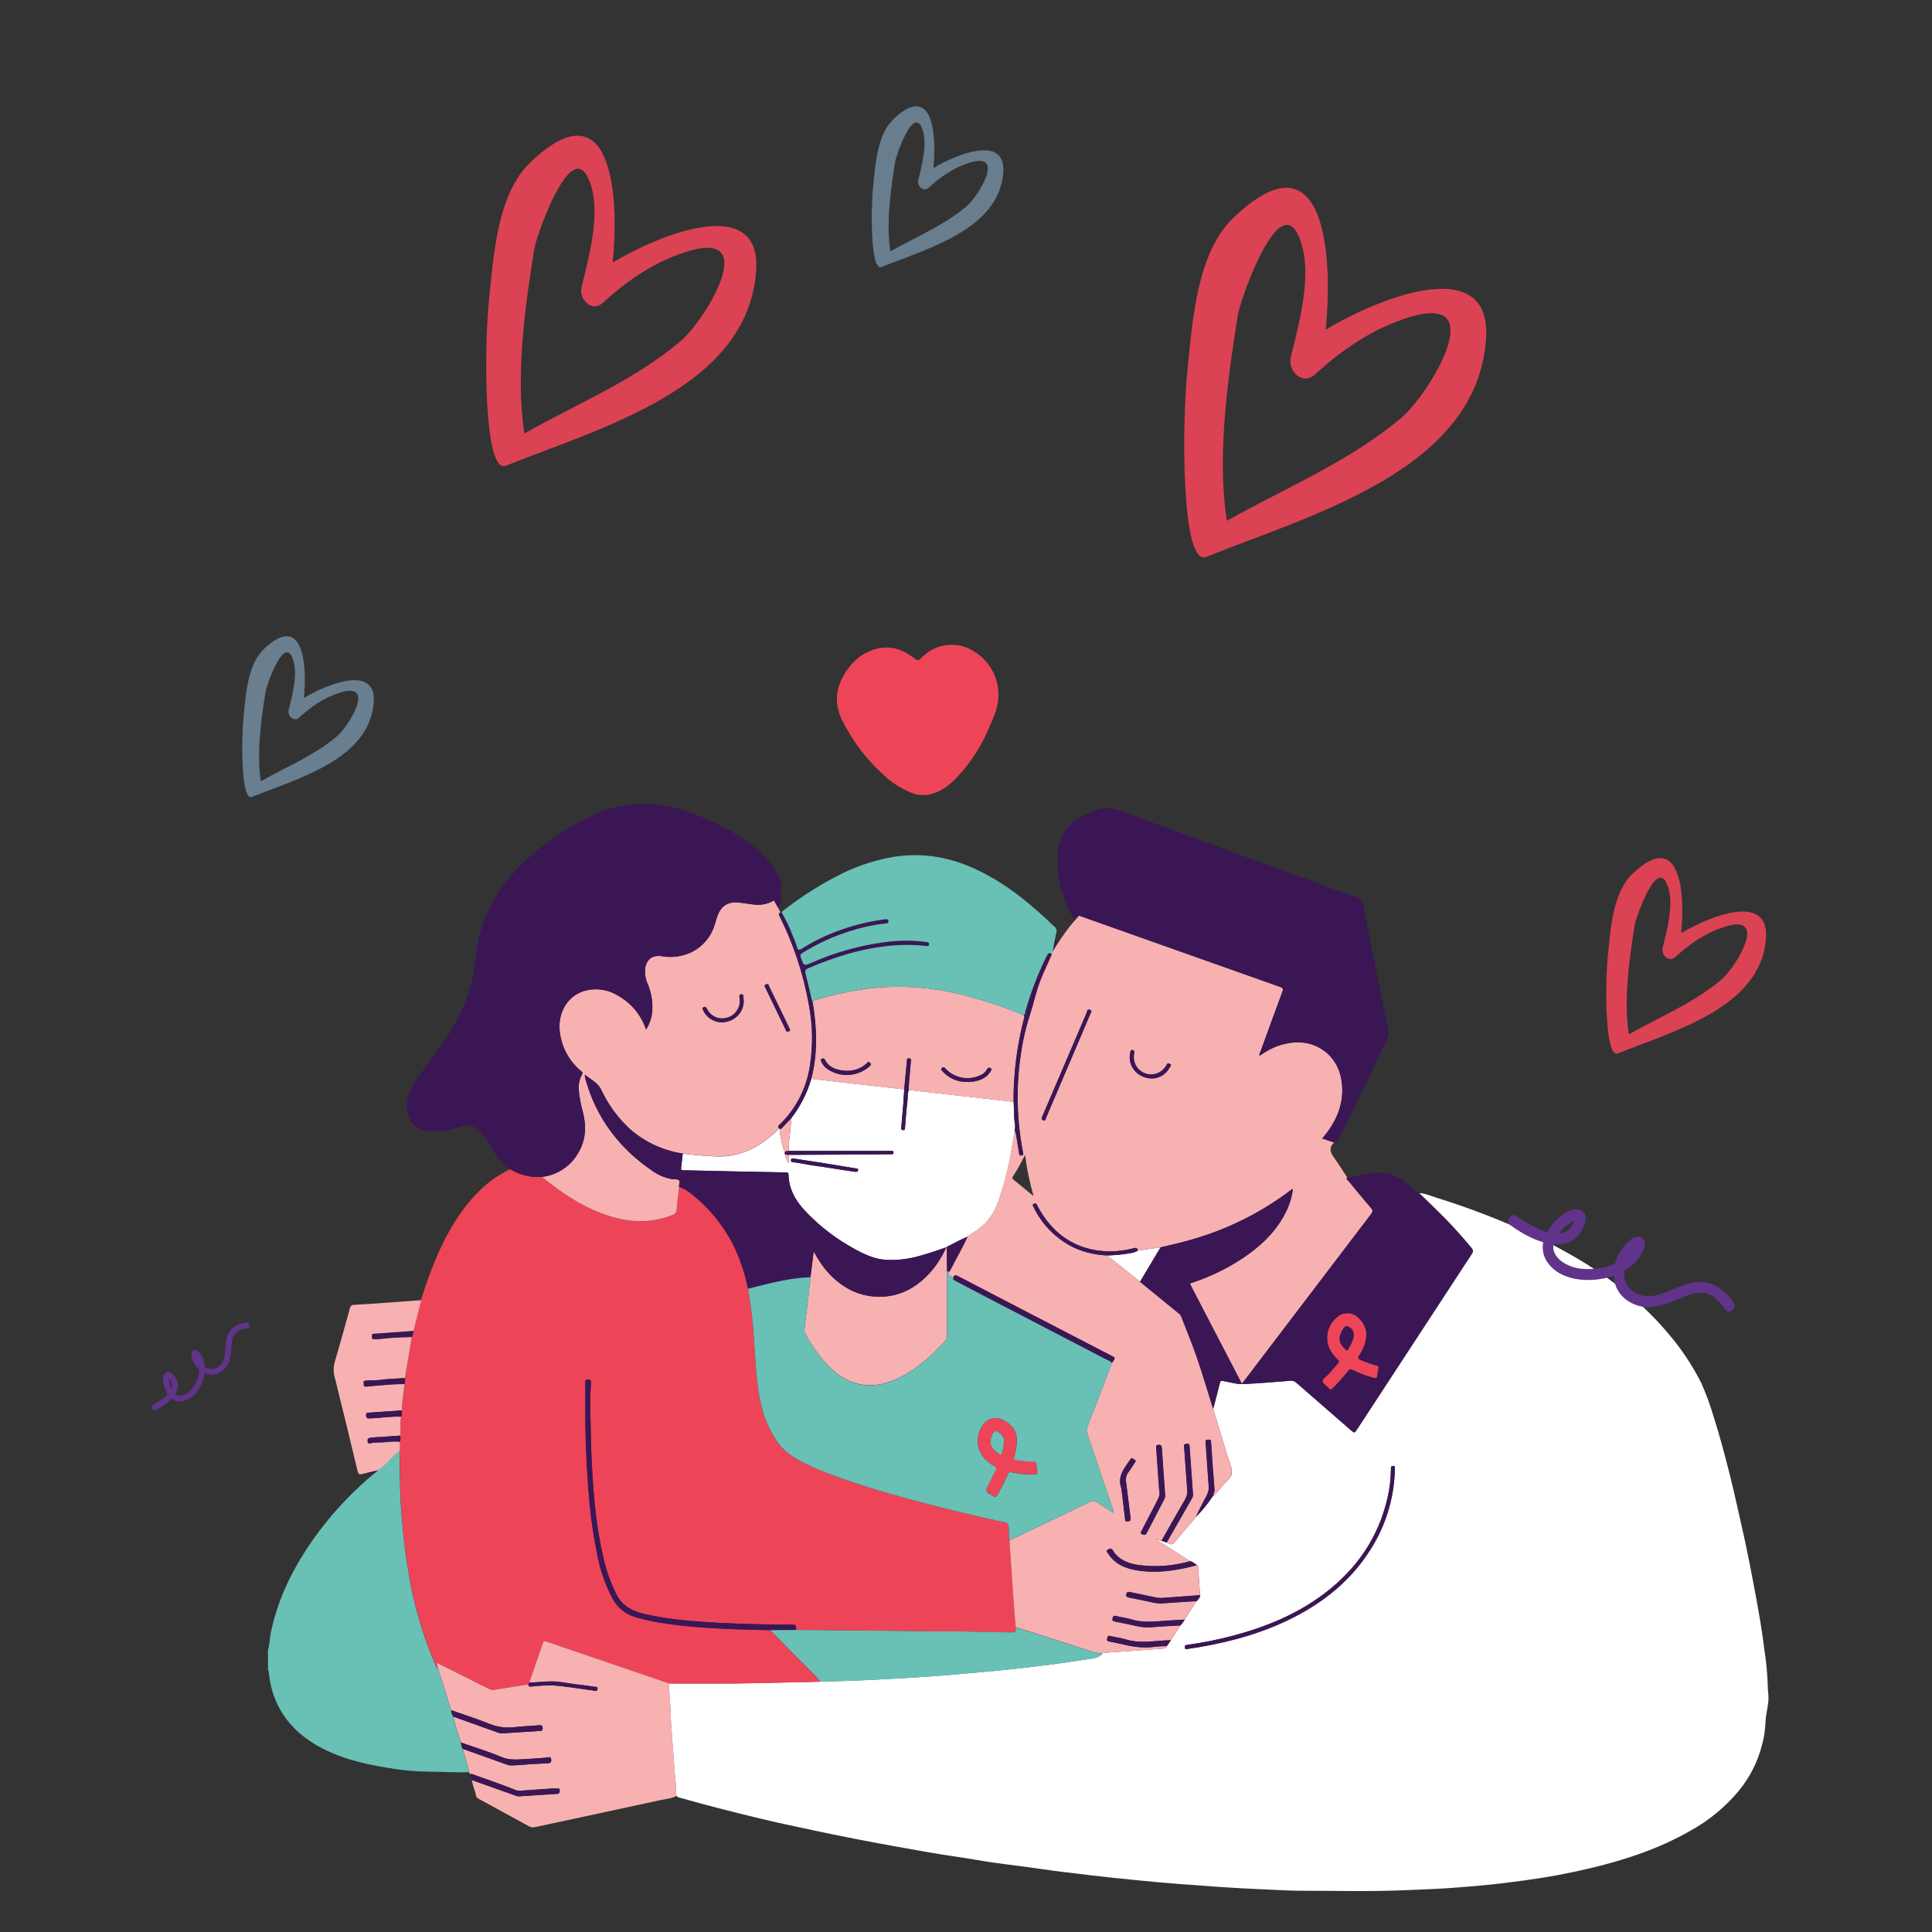 <svg xmlns="http://www.w3.org/2000/svg" xmlns:xlink="http://www.w3.org/1999/xlink" width="1080" zoomAndPan="magnify" viewBox="0 0 810 810" height="1080" preserveAspectRatio="xMidYMid meet" version="1.0"><rect x="0" y="0" width="810" height="810" fill="#333333" stroke="none"/><defs><filter x="0%" y="0%" width="100%" height="100%" id="7ba739100e"><feColorMatrix values="0 0 0 0 1 0 0 0 0 1 0 0 0 0 1 0 0 0 1 0" color-interpolation-filters="sRGB"/></filter><clipPath id="247d171652"><path d="M 280 452 L 742 452 L 742 792.898 L 280 792.898 Z M 280 452 " clip-rule="nonzero"/></clipPath><clipPath id="7b2c0d875c"><path d="M 112.121 358 L 467 358 L 467 744 L 112.121 744 Z M 112.121 358 " clip-rule="nonzero"/></clipPath><clipPath id="e3777dba29"><path d="M 632 506 L 728 506 L 728 550 L 632 550 Z M 632 506 " clip-rule="nonzero"/></clipPath><clipPath id="291f07229e"><path d="M 648.789 488.203 L 729.191 545.961 L 709.066 573.984 L 628.66 516.223 Z M 648.789 488.203 " clip-rule="nonzero"/></clipPath><clipPath id="ea5566df7c"><path d="M 648.789 488.203 L 729.191 545.961 L 709.066 573.984 L 628.66 516.223 Z M 648.789 488.203 " clip-rule="nonzero"/></clipPath><clipPath id="9078b51294"><path d="M 63 554 L 105 554 L 105 592 L 63 592 Z M 63 554 " clip-rule="nonzero"/></clipPath><clipPath id="c07fd6aeaf"><path d="M 56.855 577.652 L 103.445 553.449 L 111.742 569.422 L 65.156 593.625 Z M 56.855 577.652 " clip-rule="nonzero"/></clipPath><clipPath id="4b7454d32d"><path d="M 56.855 577.652 L 103.445 553.449 L 111.742 569.422 L 65.156 593.625 Z M 56.855 577.652 " clip-rule="nonzero"/></clipPath><clipPath id="b1a8e06221"><path d="M 496 78 L 624 78 L 624 234 L 496 234 Z M 496 78 " clip-rule="nonzero"/></clipPath><clipPath id="7820e45ec9"><path d="M 541.707 45.934 L 665.383 128.133 L 562.84 282.414 L 439.164 200.215 Z M 541.707 45.934 " clip-rule="nonzero"/></clipPath><clipPath id="259bbc2b7f"><path d="M 541.707 45.934 L 665.383 128.133 L 562.84 282.414 L 439.164 200.215 Z M 541.707 45.934 " clip-rule="nonzero"/></clipPath><clipPath id="14791aaf97"><path d="M 203 56 L 318 56 L 318 196 L 203 196 Z M 203 56 " clip-rule="nonzero"/></clipPath><clipPath id="e0b71bd8b8"><path d="M 244.285 27.555 L 354.844 101.035 L 263.094 239.074 L 152.539 165.594 Z M 244.285 27.555 " clip-rule="nonzero"/></clipPath><clipPath id="af8d0d9202"><path d="M 244.285 27.555 L 354.844 101.035 L 263.094 239.074 L 152.539 165.594 Z M 244.285 27.555 " clip-rule="nonzero"/></clipPath><clipPath id="9b40130e4f"><path d="M 673 359 L 741 359 L 741 442 L 673 442 Z M 673 359 " clip-rule="nonzero"/></clipPath><clipPath id="d1fe0f4637"><path d="M 697.367 342.398 L 762.953 385.988 L 708.566 467.812 L 642.984 424.223 Z M 697.367 342.398 " clip-rule="nonzero"/></clipPath><clipPath id="5659135c12"><path d="M 697.367 342.398 L 762.953 385.988 L 708.566 467.812 L 642.984 424.223 Z M 697.367 342.398 " clip-rule="nonzero"/></clipPath><mask id="1acf34e7cc"><g filter="url(#7ba739100e)"><rect x="-81" width="972" fill="#000000" y="-81" height="972" fill-opacity="0.49"/></g></mask><clipPath id="f52aad353f"><path d="M 22 5 L 78 5 L 78 74 L 22 74 Z M 22 5 " clip-rule="nonzero"/></clipPath><clipPath id="6c28744af3"><path d="M 42.207 -8.742 L 95.922 26.961 L 51.086 94.418 L -2.629 58.715 Z M 42.207 -8.742 " clip-rule="nonzero"/></clipPath><clipPath id="b3996c056d"><path d="M 42.207 -8.742 L 95.922 26.961 L 51.086 94.418 L -2.629 58.715 Z M 42.207 -8.742 " clip-rule="nonzero"/></clipPath><clipPath id="e54010feb1"><rect x="0" width="84" y="0" height="87"/></clipPath><mask id="8f4926b2dd"><g filter="url(#7ba739100e)"><rect x="-81" width="972" fill="#000000" y="-81" height="972" fill-opacity="0.5"/></g></mask><clipPath id="4b236cdbba"><path d="M 22 5 L 78 5 L 78 74 L 22 74 Z M 22 5 " clip-rule="nonzero"/></clipPath><clipPath id="66256e0ab2"><path d="M 42.266 -8.574 L 95.984 27.129 L 51.148 94.586 L -2.57 58.883 Z M 42.266 -8.574 " clip-rule="nonzero"/></clipPath><clipPath id="f31ce8650a"><path d="M 42.266 -8.574 L 95.984 27.129 L 51.148 94.586 L -2.57 58.883 Z M 42.266 -8.574 " clip-rule="nonzero"/></clipPath><clipPath id="56101759a7"><rect x="0" width="84" y="0" height="88"/></clipPath></defs><path fill="#3a1754" d="M 736.633 710.59 C 736.492 708.957 736.324 707.289 736.336 705.656 C 736.152 700.812 735.672 696.004 734.895 691.223 C 734.07 684.488 732.965 677.781 731.734 671.094 C 729.746 660.367 727.707 649.582 725.254 638.918 C 723.57 631.621 722.012 624.281 720.152 617.023 C 718.234 609.551 716.289 602.078 713.918 594.727 C 712.438 589.555 710.594 584.52 708.391 579.613 C 704.586 572.176 699.949 565.301 694.48 558.984 C 689.629 553.215 684.301 547.926 678.5 543.109 C 672.801 538.367 666.812 534.023 660.539 530.07 C 650.953 524.129 640.98 518.914 630.625 514.438 C 619.957 509.797 609.066 505.746 597.961 502.281 C 595.445 501.492 592.992 500.363 590.285 500.195 L 589.902 499.898 C 587.938 498.348 586.02 496.738 584.004 495.262 C 580.359 492.555 581.074 491.27 576.473 491.781 C 572.539 492.223 568.727 493.305 564.805 493.711 C 562.98 490.945 561.23 488.133 559.324 485.441 C 557.844 483.367 556.941 481.426 559.133 479.305 C 559.188 479.211 559.219 479.113 559.227 479.004 C 559.414 479.09 559.609 479.133 559.816 479.133 C 560.023 479.129 560.219 479.086 560.402 478.996 C 560.586 478.906 560.746 478.785 560.875 478.625 C 561.008 478.465 561.098 478.285 561.145 478.086 C 567.965 463.785 574.828 449.523 581.738 435.305 C 582.23 434.328 582.355 433.305 582.109 432.238 C 578.535 414.363 574.957 401.363 571.383 383.508 C 571.324 382.961 571.117 382.48 570.762 382.062 C 570.406 381.645 569.961 381.363 569.43 381.219 C 536.195 369.09 502.973 356.91 469.762 344.68 C 468.117 344.008 466.402 343.652 464.625 343.621 C 462.844 343.594 461.121 343.887 459.453 344.504 C 454.316 346.312 449.586 348.672 446.5 353.383 C 442.922 358.875 443.008 364.883 444.414 370.984 C 446.051 377.34 448.695 383.246 452.34 388.703 C 451.027 390.242 449.691 391.742 448.418 393.305 C 445.84 396.68 443.457 400.184 441.266 403.816 C 441.789 401.16 442.305 398.477 442.863 395.82 C 443.023 395.355 443.031 394.891 442.891 394.422 C 442.75 393.953 442.488 393.57 442.102 393.27 C 440.91 392.281 439.836 391.148 438.703 390.098 C 430.137 382.148 421.02 374.965 410.449 369.84 C 399.066 364.238 387.16 361.996 374.516 364.023 C 365.5 365.609 356.996 368.633 349 373.094 C 341.453 377.125 334.332 381.809 327.645 387.145 L 327.191 387.25 C 326.273 385.594 325.344 383.949 324.414 382.293 C 328.715 378.859 328.074 375.43 326.285 371.566 C 325.918 370.797 325.492 370.055 325.012 369.352 C 322.32 365.305 319.035 361.82 315.152 358.898 C 305.762 351.93 295.434 346.883 284.168 343.75 C 281.34 342.891 278.457 342.293 275.52 341.949 C 272.582 341.609 269.637 341.535 266.688 341.723 C 263.734 341.914 260.824 342.363 257.957 343.078 C 255.086 343.789 252.305 344.754 249.605 345.969 C 240.074 350.141 234.996 355.824 227.094 362.652 C 213.426 374.355 204.449 388.633 202.832 406.961 C 201.793 418.453 197.73 424.137 191.484 433.801 C 187.516 439.961 183.059 445.719 178.77 451.68 C 177.52 453.258 176.512 454.98 175.738 456.84 C 174.969 458.699 174.465 460.629 174.227 462.629 C 173.523 470.484 179.148 475.609 186.836 474.023 C 189.445 473.488 191.996 472.688 194.594 472.094 C 200.258 470.781 203.879 472.199 207.168 477.004 C 208.07 478.324 208.895 479.691 209.648 481.102 C 211.48 484.828 214.105 487.871 217.523 490.23 C 213.016 492.297 208.973 495.047 205.391 498.48 C 198.004 505.438 192.785 513.898 188.445 522.969 C 185.164 530.105 182.402 537.441 180.164 544.969 L 178.973 549.57 C 179.352 548.031 179.746 546.508 180.164 544.969 C 175.395 545.328 170.629 545.676 165.863 546.02 C 161.297 546.34 156.723 546.684 152.133 546.91 C 151.902 546.895 151.676 546.918 151.453 546.988 C 151.23 547.059 151.031 547.168 150.852 547.316 C 150.672 547.465 150.527 547.641 150.418 547.844 C 150.309 548.047 150.238 548.266 150.215 548.496 C 148.172 555.957 146.074 563.395 143.922 570.809 C 143.301 572.879 143.27 574.961 143.824 577.051 C 147.129 590.234 150.309 603.449 153.48 616.652 C 153.789 617.906 154.254 618.156 155.445 617.848 C 157.758 617.215 160.105 616.738 162.441 616.188 C 162.082 616.512 161.738 616.832 161.367 617.145 C 149.688 626.68 139.758 637.777 131.574 650.441 C 124.625 661.145 119.477 672.57 117.023 685.215 C 116.605 687.387 116.688 689.637 115.938 691.746 L 115.938 700.41 C 116.391 700.625 116.223 701.055 116.273 701.402 C 116.531 703.953 117.004 706.461 117.691 708.934 C 121.062 720.172 128.547 723.043 138.762 728.324 C 148.414 733.352 158.914 735.402 169.531 736.926 C 174.031 737.59 178.559 737.938 183.105 737.965 C 188.754 737.965 194.418 738.383 200.078 738.215 C 200.48 738.297 200.422 738.773 200.707 738.965 C 200.711 739.875 200.957 740.711 201.449 741.48 C 201.738 743.184 202.191 744.844 202.805 746.461 C 203.07 747.379 202.949 748.691 204.152 749.332 C 211.23 753.172 218.305 757.035 225.367 760.93 C 226.191 761.383 227.059 761.484 227.965 761.238 C 230.348 760.703 232.863 760.191 235.305 759.664 C 250.285 756.449 261.691 753.266 276.648 749.988 C 279.031 749.477 281.5 749.332 283.703 748.164 C 284.074 748.797 284.766 748.855 285.359 749.023 C 296.086 752.086 306.918 754.828 317.777 757.461 C 325.355 759.309 332.996 760.906 340.633 762.539 C 352.266 765.016 363.934 767.305 375.637 769.402 C 384.039 770.891 392.441 772.465 400.902 773.668 C 406.039 774.395 411.152 775.387 416.301 776.125 C 422.855 777.066 429.41 777.793 436 778.77 C 443.352 779.879 450.73 780.641 458.094 781.57 C 464.148 782.332 470.227 782.906 476.305 783.5 C 482.383 784.098 488.141 784.691 494.062 785.098 C 499.984 785.504 505.719 785.98 511.559 786.387 C 517.398 786.789 523.129 787.09 528.922 787.328 C 534.715 787.566 540.312 787.969 546 787.957 C 560.301 787.957 569.762 788.363 584.027 787.742 C 588.926 787.543 593.812 787.375 598.711 787.102 C 604.383 786.789 610.043 786.312 615.719 785.812 C 622.117 785.254 628.48 784.441 634.844 783.574 C 644.164 782.316 653.398 780.586 662.543 778.387 C 676.938 774.883 690.906 770.238 703.836 762.895 C 711.652 758.602 718.43 753.039 724.168 746.211 C 728.922 740.453 732.219 733.961 734.059 726.727 C 734.914 723.531 735.395 720.281 735.5 716.977 C 735.621 713.164 736.98 714.367 736.633 710.59 Z M 447.129 505.082 L 418.133 505.082 L 418.133 476.098 L 447.129 476.098 Z M 447.129 505.082 " fill-opacity="1" fill-rule="nonzero"/><g clip-path="url(#247d171652)"><path fill="#ffffff" d="M 594.992 500.195 C 597.699 500.363 600.152 501.492 602.668 502.281 C 613.773 505.746 624.664 509.797 635.332 514.438 C 645.707 518.914 655.699 524.125 665.309 530.07 C 671.598 534.004 677.598 538.336 683.312 543.062 C 689.113 547.879 694.441 553.168 699.297 558.938 C 704.75 565.27 709.371 572.16 713.156 579.613 C 715.363 584.535 717.207 589.586 718.688 594.773 C 721.07 602.125 723 609.598 724.918 617.07 C 726.777 624.328 728.34 631.672 730.02 638.965 C 732.477 649.629 734.512 660.414 736.504 671.141 C 737.695 677.828 738.887 684.535 739.66 691.27 C 740.441 696.051 740.922 700.863 741.102 705.703 C 741.102 707.336 741.258 709.004 741.402 710.637 C 741.746 714.414 740.34 717.977 740.211 721.719 C 740.102 725.023 739.621 728.273 738.766 731.469 C 736.926 738.703 733.629 745.199 728.875 750.953 C 723.141 757.785 716.363 763.344 708.543 767.641 C 695.613 775.027 681.645 779.676 667.25 783.133 C 658.105 785.332 648.875 787.059 639.555 788.316 C 633.188 789.188 626.824 789.996 620.426 790.555 C 614.754 791.059 609.09 791.535 603.418 791.844 C 598.52 792.117 593.633 792.285 588.734 792.488 C 574.434 793.105 560.207 792.703 545.941 792.703 C 540.254 792.703 534.547 792.309 528.863 792.07 C 523.176 791.832 517.277 791.523 511.496 791.129 C 505.719 790.734 499.832 790.27 494.004 789.84 C 488.176 789.414 482.156 788.828 476.246 788.246 C 470.336 787.66 464.09 787.051 458.035 786.312 C 450.672 785.383 443.293 784.621 435.941 783.512 C 429.387 782.535 422.832 781.809 416.227 780.867 C 411.09 780.129 405.98 779.141 400.844 778.414 C 392.379 777.219 383.98 775.637 375.578 774.145 C 363.875 772.062 352.207 769.777 340.574 767.281 C 332.934 765.648 325.297 764.051 317.715 762.203 C 306.859 759.57 296.039 756.828 285.301 753.766 C 284.703 753.602 284.012 753.539 283.645 752.91 C 283.109 751.301 283.465 749.633 283.297 748 C 282.656 741.871 282.355 735.723 281.832 729.586 C 281.547 726.141 281.273 722.66 281.176 719.18 C 281.059 714.711 280.641 710.254 280.344 705.785 C 293.227 705.785 306.109 705.918 318.992 705.594 L 344.02 705.023 C 349.977 704.832 355.863 704.715 361.777 704.426 C 374.516 703.82 387.258 703.141 399.914 702.043 C 408.363 701.281 416.824 700.578 425.262 699.66 C 435.176 698.605 445.07 697.305 454.938 695.762 C 457.57 695.359 460.441 695.453 462.371 693.059 C 463.492 692.938 464.59 692.809 465.711 692.723 C 473.027 692.184 480.34 691.664 487.648 691.164 C 488.461 691.105 488.973 690.84 489.176 690.066 C 489.746 689.258 490.367 688.434 490.902 687.625 L 494.91 681.402 C 495.578 680.672 496.16 679.875 496.66 679.02 L 501.676 671.262 C 502.297 670.512 503.082 669.867 503.094 668.77 C 502.855 664.992 502.629 661.227 502.367 657.449 C 502.367 656.996 502.367 656.461 501.785 656.258 C 500.977 655.512 500.059 654.949 499.031 654.562 L 485.137 645.723 C 485.91 645.445 486.387 645.949 486.945 645.961 L 489.094 646.746 C 490.141 646.746 491.082 648.246 492.238 646.867 C 495.133 643.387 498.078 639.941 501.012 636.484 L 501.262 635.961 C 503.895 633.445 506.207 630.668 508.195 627.617 C 508.305 627.652 508.406 627.633 508.496 627.562 C 508.586 627.492 508.629 627.398 508.625 627.285 C 510.891 625.328 512.414 622.707 514.586 620.684 C 516.754 618.656 516.824 616.977 515.941 614.355 C 513.32 606.535 511.055 598.609 508.637 590.734 C 509.566 587.156 510.508 583.582 511.391 580.008 C 511.605 579.137 511.82 578.816 512.844 579.008 C 515.68 579.484 518.504 580.426 521.379 580.281 C 527.883 579.973 534.379 579.41 540.875 578.898 C 541.348 578.828 541.809 578.863 542.266 579.004 C 542.719 579.145 543.121 579.375 543.473 579.699 C 551.066 586.348 558.684 592.977 566.32 599.59 C 567.855 600.922 567.867 600.922 568.977 599.23 C 584.984 574.742 601 550.258 617.016 525.77 C 617.176 525.586 617.297 525.375 617.379 525.145 C 617.457 524.914 617.492 524.676 617.477 524.43 C 617.465 524.184 617.406 523.953 617.301 523.73 C 617.195 523.508 617.055 523.312 616.875 523.148 C 611.977 517.199 606.742 511.562 601.18 506.238 Z M 584.754 617.75 C 584.754 617.105 584.754 616.465 584.754 615.832 C 584.754 615.199 585.09 614.57 584.051 614.641 C 583.016 614.711 583.16 615.309 583.16 615.961 C 583.137 620.035 582.66 624.059 581.727 628.023 C 577.926 644.707 568.773 657.914 555.211 668.16 C 543.805 676.789 530.84 682.117 517.074 685.777 C 510.727 687.469 504.301 688.758 497.793 689.648 C 497.043 689.758 496.602 689.887 496.766 690.84 C 496.934 691.793 497.59 691.391 498.078 691.316 C 499.617 691.105 501.141 690.863 502.668 690.602 C 516.684 688.219 530.23 684.395 542.914 677.828 C 555.594 671.262 566.547 662.336 574.34 650.047 C 577.469 645.219 579.918 640.066 581.684 634.59 C 583.449 629.109 584.473 623.5 584.754 617.75 Z M 594.992 500.207 L 594.598 499.898 Z M 396.672 522.969 C 393.094 524.16 389.52 525.461 385.863 526.449 C 381.227 527.828 376.488 528.422 371.656 528.227 C 366.887 527.926 362.73 526.066 358.703 523.875 C 351.07 519.762 344.234 514.598 338.191 508.383 C 333.875 503.926 330.777 498.969 330.586 492.578 C 330.586 491.711 330.277 491.555 329.492 491.543 C 322.277 491.422 315.066 491.285 307.859 491.125 C 300.711 490.969 293.656 490.781 286.562 490.637 C 285.719 490.637 285.43 490.434 285.551 489.551 C 285.824 487.598 286.016 485.633 286.242 483.664 C 291.07 484.227 295.895 484.715 300.746 484.855 C 309.492 485.07 316.859 481.746 323.391 476.133 C 324.594 475.234 325.652 474.188 326.57 473 L 326.785 473.238 C 327.156 476.742 327.906 480.16 329.039 483.496 L 329.109 484.059 C 329.332 485.367 329.832 486.559 330.609 487.633 L 330.609 484.164 C 341.289 484.117 351.973 484.07 362.656 484.023 C 366.293 484.023 369.914 483.938 373.551 483.902 C 374.086 483.902 374.637 483.988 374.586 483.129 C 374.539 482.27 373.969 482.594 373.551 482.531 L 330.586 482.531 C 330.648 480.219 330.836 477.914 331.16 475.621 C 331.422 473.32 331.59 471.02 331.805 468.719 C 335.605 463.758 338.387 458.273 340.145 452.273 C 343.961 452.727 347.773 453.191 351.598 453.621 C 360.773 454.668 369.953 455.703 379.129 456.719 C 379.008 458.508 378.926 460.293 378.781 462.059 C 378.496 465.633 378.164 469.207 377.863 472.688 C 377.863 473.238 377.746 473.715 378.578 473.785 C 379.414 473.855 379.391 473.441 379.438 472.855 C 379.734 469.207 379.973 465.551 380.426 461.926 C 380.641 460.258 380.426 458.543 381 456.922 C 382.383 457.102 383.754 457.293 385.121 457.445 L 424.977 461.938 C 425.152 464.562 425.047 467.195 425.309 469.828 C 425.648 471.309 425.68 472.793 425.406 474.285 C 424.617 478.754 423.973 483.273 423.02 487.719 C 421.988 492.742 420.629 497.676 418.934 502.52 C 417.82 506.199 416.012 509.5 413.512 512.422 C 411.371 514.547 408.988 516.352 406.359 517.832 C 406.109 518.02 405.883 518.23 405.68 518.465 C 402.703 519.75 399.816 521.23 396.957 522.754 Z M 332.805 485.762 C 332.457 485.883 331.754 485.406 331.613 486.285 C 331.469 487.168 332.066 487.203 332.578 487.266 C 335.949 487.68 339.262 488.457 342.613 488.871 C 347.902 489.59 353.137 490.566 358.414 491.258 C 359.141 491.363 359.547 491.316 359.727 490.648 C 359.941 489.789 359.262 489.922 358.75 489.852 C 354.305 489.125 349.871 488.371 345.426 487.656 C 341.254 487.051 337.07 486.418 332.805 485.762 Z M 477.078 524.281 C 475.258 525.473 473.086 525.473 471.062 525.816 C 468.758 526.129 466.445 526.305 464.125 526.344 L 477.961 537.391 L 486.578 522.969 Z M 477.078 524.281 " fill-opacity="1" fill-rule="nonzero"/></g><path fill="#ed4557" d="M 344.043 705.082 L 319.016 705.656 C 306.133 705.977 293.25 705.797 280.367 705.848 C 280.129 705.75 279.891 705.621 279.641 705.535 C 262.828 699.785 245.988 694.02 229.121 688.242 C 228.07 687.887 227.785 688.242 227.477 689.137 C 225.641 694.594 223.746 700.031 221.863 705.465 L 221.566 706.215 C 216.797 706.953 212.055 707.699 207.336 708.457 C 206.488 708.555 205.691 708.391 204.953 707.969 C 198.285 704.605 191.609 701.266 184.918 697.945 C 184.406 697.57 183.832 697.355 183.203 697.301 L 183.832 699.77 C 182.926 699.398 182.809 698.457 182.488 697.719 C 176.969 684.828 173.16 671.453 171.059 657.59 C 169.867 650.512 169.066 643.398 168.484 636.234 C 167.723 626.926 167.531 617.605 167.566 608.289 L 167.672 604.344 C 167.91 603.516 167.953 602.676 167.805 601.828 C 168.102 599.195 167.637 596.512 168.199 593.891 C 168.477 593.059 168.566 592.203 168.473 591.328 C 168.473 587.609 169.234 583.977 169.594 580.293 C 169.836 579.473 169.91 578.641 169.816 577.789 C 169.926 576.969 170.008 576.133 170.152 575.312 C 170.582 572.785 171.023 570.27 171.465 567.742 L 172.656 560.594 C 173.02 559.777 173.227 558.922 173.273 558.031 C 174.355 553.691 175.449 549.352 176.551 545.004 C 178.793 537.477 181.555 530.145 184.836 523.004 C 189.172 513.938 194.367 505.473 201.781 498.516 C 205.371 495.066 209.426 492.305 213.949 490.23 C 215.949 491.426 218.078 492.297 220.344 492.848 C 222.605 493.395 224.902 493.598 227.227 493.449 C 235.566 500.398 244.66 506.309 255.102 509.73 C 263.98 512.648 272.883 512.934 281.75 509.504 C 282.027 509.434 282.285 509.32 282.527 509.164 C 282.766 509.008 282.977 508.816 283.152 508.59 C 283.328 508.367 283.465 508.117 283.559 507.848 C 283.652 507.578 283.703 507.297 283.703 507.012 C 283.953 503.879 284.383 500.754 284.738 497.633 C 286.23 498.105 287.602 498.809 288.852 499.742 C 292.695 502.652 296.168 505.953 299.273 509.641 C 302.379 513.328 305.039 517.316 307.254 521.598 C 310.188 527.551 312.309 533.781 313.617 540.285 C 314.867 547.418 315.703 554.602 316.121 561.832 C 316.5 567.504 316.785 573.191 317.418 578.863 C 318.191 585.848 319.539 592.664 322.664 599.004 C 324.949 603.641 327.848 607.824 332.363 610.66 C 338.785 614.688 345.816 617.355 352.922 619.848 C 367.926 625.117 383.25 629.227 398.672 633.039 C 406.074 634.863 413.477 636.617 420.922 638.176 C 422.008 638.402 422.711 638.691 422.879 640.109 C 423.094 641.969 422.746 643.863 423.355 645.672 C 423.297 645.93 423.27 646.188 423.27 646.449 C 423.867 655.293 424.461 664.121 425.082 672.965 C 425.297 676.039 425.605 679.113 425.883 682.188 C 425.977 684.371 425.977 684.406 423.832 684.359 C 419.398 684.262 414.977 684.297 410.543 684.145 C 400.555 683.785 390.57 684.07 380.582 683.82 C 368.723 683.535 356.867 683.75 345.008 683.441 C 341.266 683.344 337.523 683.383 333.781 683.367 C 333.781 681.164 333.781 681.188 331.707 681.152 C 326.582 681.082 321.457 681.082 316.332 680.949 C 306.406 680.699 296.504 680.27 286.625 679.281 C 281.102 678.762 275.637 677.895 270.223 676.672 C 265.398 675.539 261.215 673.586 258.699 668.891 C 256.086 663.84 254.172 658.535 252.957 652.98 C 250.023 640.477 248.879 627.738 248.188 614.973 C 247.797 607.941 247.699 600.887 247.547 593.844 C 247.449 589.148 247.402 584.453 247.773 579.758 C 247.855 578.828 247.57 578.41 246.578 578.41 C 245.59 578.41 245.387 578.828 245.387 579.758 C 245.473 587.934 245.281 596.098 245.578 604.285 C 245.902 613.234 246.367 622.16 247.258 631.098 C 247.891 637.781 248.891 644.414 250.25 650.988 C 251.418 657.539 253.512 663.781 256.531 669.711 C 257.027 670.703 257.617 671.637 258.305 672.508 C 258.992 673.379 259.762 674.172 260.613 674.883 C 261.465 675.598 262.379 676.215 263.359 676.738 C 264.336 677.262 265.359 677.68 266.422 677.996 C 271.09 679.324 275.828 680.297 280.641 680.914 C 289.887 682.176 299.207 682.715 308.527 683.07 C 313.297 683.25 318.133 683.332 322.938 683.453 C 325.965 686.539 329.016 689.59 332.004 692.699 C 336 696.848 340.336 700.66 344.043 705.082 Z M 408.555 273.223 C 407.73 272.672 406.867 272.199 405.961 271.797 C 405.055 271.398 404.125 271.078 403.164 270.836 C 402.203 270.598 401.23 270.438 400.242 270.367 C 399.258 270.293 398.27 270.305 397.285 270.402 C 396.301 270.5 395.332 270.68 394.375 270.941 C 393.422 271.203 392.5 271.547 391.602 271.969 C 390.707 272.391 389.855 272.887 389.047 273.457 C 388.234 274.023 387.48 274.656 386.777 275.355 C 384.812 277.312 384.906 277.18 382.57 275.453 C 378.258 272.246 373.457 270.684 368.031 271.875 C 365.562 272.449 363.27 273.438 361.16 274.844 C 359.051 276.254 357.258 277.988 355.781 280.051 C 350.68 286.797 349.168 294.02 353.062 301.934 C 357.293 310.477 362.918 317.973 369.941 324.422 C 373.328 327.738 377.211 330.316 381.582 332.156 C 384.137 333.312 386.789 333.633 389.543 333.121 C 395.684 331.797 399.84 327.652 403.68 323.156 C 408.293 317.633 411.984 311.551 414.762 304.91 C 416.645 300.562 418.695 296.258 418.586 291.312 C 418.602 289.5 418.383 287.719 417.938 285.961 C 417.488 284.203 416.828 282.535 415.949 280.949 C 415.07 279.363 414.004 277.918 412.75 276.609 C 411.496 275.301 410.098 274.172 408.555 273.223 Z M 570.121 553.145 C 569.836 552.77 569.512 552.434 569.152 552.129 C 568.793 551.824 568.406 551.562 567.992 551.34 C 567.578 551.117 567.145 550.945 566.691 550.816 C 566.238 550.688 565.777 550.609 565.309 550.582 C 564.836 550.551 564.371 550.574 563.906 550.645 C 563.441 550.715 562.988 550.836 562.551 551.004 C 562.109 551.176 561.695 551.387 561.301 551.645 C 560.906 551.902 560.547 552.199 560.219 552.535 C 559.691 552.988 559.211 553.488 558.781 554.031 C 558.348 554.574 557.973 555.152 557.648 555.766 C 557.328 556.383 557.062 557.02 556.863 557.684 C 556.66 558.348 556.523 559.023 556.449 559.715 C 556.375 560.406 556.367 561.098 556.422 561.789 C 556.477 562.48 556.598 563.16 556.785 563.828 C 556.969 564.496 557.215 565.141 557.52 565.766 C 557.828 566.387 558.191 566.977 558.609 567.531 C 559.254 568.449 559.988 569.293 560.812 570.055 C 561.539 570.699 561.434 571.117 560.812 571.738 C 559.484 573.207 558.188 574.691 556.914 576.195 C 556.07 577.207 554.328 578.027 554.449 579.113 C 554.566 580.199 556.164 581.02 557.023 582.035 C 557.703 582.844 558.121 582.664 558.762 582.035 C 561.023 579.766 563.16 577.383 565.164 574.883 C 565.25 574.707 565.371 574.559 565.523 574.438 C 565.68 574.316 565.852 574.238 566.043 574.195 C 566.234 574.152 566.426 574.156 566.617 574.199 C 566.805 574.246 566.977 574.328 567.129 574.453 C 569.852 575.832 572.688 576.906 575.637 577.672 C 577.043 578.09 577.414 577.672 577.496 576.406 C 577.562 575.555 577.707 574.711 577.926 573.883 C 578.129 573.023 577.855 572.691 576.973 572.453 C 574.805 571.902 572.695 571.18 570.645 570.281 C 569.453 569.793 569.109 569.438 569.906 568.172 C 571.684 565.613 572.664 562.773 572.848 559.664 C 572.844 558.441 572.602 557.262 572.129 556.133 C 571.656 555.004 570.988 554.008 570.121 553.145 Z M 562.637 558.078 C 563.195 557.09 563.828 555.695 565.164 556.102 C 565.84 556.352 566.391 556.762 566.824 557.34 C 567.258 557.914 567.496 558.562 567.547 559.281 C 567.617 560.426 567.387 561.508 566.855 562.523 C 566.344 563.867 565.66 565.121 564.805 566.277 C 561.48 563.488 560.859 561.152 562.637 558.078 Z M 420.543 595.32 C 420.188 595.125 419.82 594.969 419.438 594.844 C 419.055 594.719 418.664 594.629 418.266 594.578 C 417.863 594.527 417.465 594.516 417.062 594.539 C 416.66 594.566 416.262 594.629 415.871 594.73 C 415.48 594.828 415.105 594.965 414.738 595.137 C 414.375 595.309 414.031 595.516 413.703 595.75 C 413.379 595.988 413.078 596.254 412.805 596.551 C 412.527 596.844 412.285 597.16 412.07 597.504 C 411.668 598.039 411.324 598.605 411.027 599.207 C 410.734 599.805 410.496 600.43 410.312 601.07 C 410.133 601.715 410.012 602.367 409.949 603.035 C 409.887 603.699 409.883 604.367 409.945 605.031 C 410.004 605.695 410.121 606.352 410.301 606.996 C 410.48 607.641 410.715 608.262 411.008 608.863 C 411.301 609.465 411.645 610.035 412.043 610.574 C 412.438 611.109 412.879 611.609 413.367 612.066 C 414.441 613.129 415.652 614 417.004 614.676 C 417.766 615.059 417.824 615.484 417.48 616.164 C 416.562 617.977 415.691 619.812 414.762 621.613 C 412.879 625.188 412.879 625.188 416.43 627.176 C 417.289 627.652 417.684 627.559 418.145 626.688 C 419.625 623.898 421.16 621.148 422.391 618.238 C 422.758 617.344 423.105 616.941 424.25 617.215 C 427.289 617.867 430.363 618.176 433.473 618.145 C 434.535 618.145 435.047 617.797 434.82 616.629 C 434.645 615.738 434.551 614.836 434.535 613.926 C 434.535 613.031 434.164 612.734 433.27 612.734 C 430.969 612.719 428.68 612.535 426.406 612.184 C 425.215 612.043 424.844 611.719 425.215 610.492 C 425.902 608.383 426.234 606.219 426.215 603.996 C 426.488 600.137 424.273 597.227 420.543 595.32 Z M 416.43 600.672 C 416.516 600.504 416.633 600.359 416.781 600.242 C 416.934 600.125 417.098 600.043 417.285 600 C 417.469 599.957 417.656 599.953 417.84 599.992 C 418.027 600.031 418.195 600.105 418.348 600.219 C 418.758 600.395 419.133 600.629 419.469 600.918 C 419.805 601.207 420.09 601.543 420.324 601.922 C 420.559 602.301 420.73 602.703 420.836 603.137 C 420.945 603.566 420.984 604.008 420.961 604.449 C 420.848 606 420.582 607.52 420.16 609.016 C 419.922 609.859 419.613 610.109 418.863 609.574 C 417.109 608.324 415.285 607.191 415.285 604.258 C 415.348 602.961 415.727 601.766 416.43 600.672 Z M 416.43 600.672 " fill-opacity="1" fill-rule="nonzero"/><path fill="#f7b1b1" d="M 425.855 682.188 C 425.582 679.113 425.273 676.039 425.059 672.965 C 424.426 664.121 423.867 655.293 423.246 646.449 C 423.246 646.188 423.273 645.93 423.332 645.672 C 423.82 645.473 424.332 645.293 424.809 645.066 C 435.605 639.918 446.402 634.793 457.176 629.574 C 457.566 629.34 457.988 629.238 458.441 629.266 C 458.895 629.293 459.297 629.449 459.656 629.727 C 462.039 631.266 464.422 632.719 466.867 634.246 C 466.926 633.598 466.801 632.988 466.484 632.422 C 462.957 621.957 459.406 611.496 455.828 601.043 C 455.477 600.062 455.508 599.098 455.926 598.145 C 459.395 589.242 462.789 580.27 466.211 571.391 C 466.328 571.223 466.449 571.047 466.555 570.867 C 467.641 569.258 467.641 569.258 465.793 568.316 C 462.992 566.887 460.191 565.469 457.449 564.016 C 438.922 554.426 420.414 544.809 401.926 535.172 C 401.031 534.719 400.211 534.148 399.699 535.578 C 399.043 534.852 396.957 535.207 397.934 533.195 C 398.293 532.551 398.695 531.918 399.031 531.266 C 401.211 526.973 403.668 522.828 405.633 518.43 C 405.836 518.191 406.062 517.984 406.312 517.797 C 408.941 516.316 411.324 514.512 413.461 512.387 C 415.965 509.465 417.773 506.164 418.887 502.484 C 420.578 497.641 421.941 492.707 422.973 487.68 C 423.926 483.234 424.57 478.719 425.355 474.25 C 425.965 474.453 425.855 474.988 425.93 475.441 L 427.215 483.344 C 427.312 483.926 427.312 484.535 428.23 484.379 C 429.148 484.227 429.062 483.762 428.848 483.117 C 428.777 482.801 428.727 482.484 428.695 482.164 C 427.266 474.539 426.574 466.848 426.625 459.09 C 426.676 451.332 427.465 443.648 428.992 436.043 C 429.707 432.406 430.648 428.832 431.816 425.316 C 433.305 420.738 434.27 415.961 435.988 411.422 C 437.465 407.535 439.324 403.828 440.934 400.016 L 441.277 399.016 C 443.469 395.379 445.852 391.875 448.43 388.504 C 449.703 386.941 451.039 385.441 452.352 383.902 C 452.516 383.902 452.672 383.902 452.828 383.996 C 480.832 393.945 508.848 403.875 536.871 413.793 C 538.062 414.223 538.062 414.734 537.68 415.77 C 534.59 424.129 531.531 432.496 528.504 440.867 C 528.312 441.395 527.895 441.906 528.133 442.609 C 529.922 441.312 531.816 440.207 533.82 439.285 C 535.875 438.367 538.012 437.715 540.23 437.328 C 551.051 435.328 560.562 441.797 562.41 452.559 C 563.84 460.902 561.289 468.277 556.297 474.918 C 555.699 475.703 555.105 476.453 554.402 477.301 L 559.238 478.934 C 559.23 479.039 559.199 479.141 559.145 479.23 C 556.988 481.352 557.855 483.297 559.336 485.367 C 561.254 488.062 562.992 490.875 564.816 493.641 C 564.305 494.391 565.09 494.688 565.391 495.059 C 568.512 498.859 571.621 502.672 574.852 506.379 C 575.746 507.418 575.625 508.012 574.852 509.016 C 559.492 529.156 544.152 549.316 528.824 569.496 C 526.156 573.07 523.488 576.516 520.699 580.164 L 498.828 538.141 L 500.176 537.664 C 508.492 534.891 516.223 530.961 523.367 525.879 C 529.98 521.109 535.617 515.379 539.219 507.906 C 540.703 504.93 541.641 501.793 542.031 498.492 C 541.875 498.527 541.723 498.578 541.578 498.645 C 535.539 503.262 529.137 507.301 522.363 510.754 C 515.594 514.211 508.566 517.027 501.285 519.203 C 496.434 520.73 491.488 521.801 486.566 522.969 L 477.031 524.281 C 476.863 523.148 476.27 523.09 475.254 523.305 C 472.355 524.094 469.406 524.531 466.402 524.617 C 463.395 524.699 460.426 524.422 457.488 523.793 C 446.988 521.406 439.789 514.781 434.844 505.438 C 434.547 504.855 434.438 504.246 433.508 504.664 C 432.578 505.082 433.09 505.617 433.305 506.059 C 434.211 507.945 435.27 509.742 436.484 511.445 C 437.699 513.148 439.055 514.734 440.543 516.207 C 442.035 517.676 443.637 519.008 445.359 520.199 C 447.078 521.391 448.891 522.426 450.789 523.305 C 455.047 525.141 459.492 526.148 464.125 526.328 L 477.961 537.391 L 493.691 550.238 C 494.34 550.641 494.84 551.18 495.195 551.859 C 497.445 557.734 499.891 563.535 501.926 569.484 C 504.312 576.492 506.41 583.605 508.613 590.684 C 510.996 598.562 513.297 606.488 515.918 614.305 C 516.801 616.93 516.562 618.738 514.559 620.633 C 512.559 622.531 510.879 625.281 508.602 627.238 C 508.41 626.32 509.234 625.688 509.148 624.688 C 508.59 618.086 508.16 611.48 507.707 604.879 C 507.707 604.082 507.707 603.461 506.516 603.555 C 505.324 603.652 505.324 604.059 505.43 604.961 C 505.871 610.812 506.219 616.68 506.684 622.531 C 506.891 624.152 506.602 625.68 505.824 627.117 C 504.203 630 502.785 632.992 501.285 635.938 L 501.035 636.461 C 498.102 639.918 495.16 643.363 492.262 646.84 C 491.07 648.223 490.164 646.77 489.117 646.723 L 499.77 628.117 C 500.074 627.602 500.191 627.047 500.129 626.449 C 499.629 619.848 499.16 613.246 498.723 606.645 C 498.664 605.832 498.723 605.238 497.531 605.344 C 496.34 605.453 496.34 605.785 496.434 606.727 C 496.887 612.578 497.242 618.441 497.695 624.293 C 497.898 625.863 497.605 627.332 496.816 628.703 C 493.465 634.398 490.238 640.18 486.973 645.938 C 486.41 645.938 485.934 645.422 485.16 645.699 L 499.055 654.539 C 491.82 656.609 484.477 657.137 477.02 656.125 C 472.801 655.457 468.926 653.922 466.543 650.059 C 465.887 649 465.352 649.227 464.543 649.68 C 463.352 650.309 464.316 650.871 464.543 651.312 C 467.32 655.637 471.598 657.555 476.461 658.367 C 485.062 659.82 493.465 658.473 501.785 656.234 C 502.332 656.473 502.344 657.008 502.367 657.426 C 502.629 661.203 502.855 664.969 503.094 668.746 L 487.758 669.879 C 486.691 669.984 485.629 669.938 484.574 669.734 C 481 668.926 477.367 668.234 473.766 667.461 C 472.922 667.27 472.43 667.328 472.168 668.352 C 471.906 669.379 472.504 669.543 473.289 669.746 C 476.223 670.332 479.141 670.938 482.074 671.547 C 483.676 671.996 485.309 672.211 486.973 672.203 C 491.867 671.832 496.766 671.547 501.676 671.238 L 496.66 678.996 C 494.203 679.137 491.762 679.258 489.309 679.426 C 484.359 679.758 479.426 680.461 474.516 678.961 C 472.336 678.281 470.023 678.055 467.797 677.48 C 466.816 677.242 466.664 677.602 466.438 678.398 C 466.211 679.199 466.438 679.59 467.332 679.805 C 470.523 680.426 473.719 681.059 476.863 681.785 C 478.902 682.242 480.961 682.367 483.039 682.164 C 486.973 681.809 490.926 681.664 494.871 681.426 L 490.867 687.648 C 489.855 687.648 488.844 687.707 487.828 687.766 C 482.527 688.125 477.223 688.957 471.941 687.289 C 469.809 686.645 467.547 686.422 465.375 685.871 C 464.352 685.609 464.398 686.195 464.184 686.824 C 463.969 687.457 464.016 688.016 464.91 688.172 C 466.328 688.41 467.746 688.695 469.141 689.031 C 474.086 690.223 479.035 691.164 484.172 690.375 C 485.812 690.199 487.461 690.102 489.117 690.09 C 488.914 690.867 488.402 691.129 487.59 691.188 C 480.273 691.688 472.961 692.207 465.648 692.75 C 464.531 692.832 463.434 692.961 462.312 693.082 C 460.488 693.152 458.73 692.852 457.035 692.176 C 446.738 688.816 436.297 685.516 425.855 682.188 Z M 485.992 625.129 C 486.496 626.664 485.648 628.25 484.801 629.895 C 482.691 633.852 480.656 637.844 478.582 641.812 C 478.234 642.48 477.949 642.945 479.012 643.336 C 480.07 643.73 480.391 643.422 480.832 642.562 C 483.219 637.949 485.602 633.363 487.984 628.773 C 488.344 628.164 488.504 627.504 488.473 626.797 C 487.984 620.254 487.508 613.688 487.078 607.168 C 487.008 606.129 486.781 605.68 485.59 605.773 C 484.398 605.867 484.719 606.738 484.754 607.359 C 485.113 613.137 485.539 618.941 485.992 625.129 Z M 437.871 469.77 C 438.43 469.672 438.441 468.91 438.656 468.398 C 444.848 453.93 451.016 439.457 457.164 424.98 C 457.402 424.41 458.035 423.789 456.879 423.363 C 455.723 422.934 455.879 423.852 455.688 424.34 C 452.691 431.281 449.715 438.242 446.762 445.219 C 443.484 452.871 440.23 460.531 436.941 468.172 C 436.57 469.02 436.488 469.578 437.871 469.77 Z M 472.668 637.809 C 473.922 637.949 474.113 637.309 473.957 636.176 C 473.312 631.301 472.766 626.426 472.121 621.562 C 471.953 620.777 471.957 619.996 472.141 619.215 C 472.32 618.43 472.66 617.727 473.16 617.094 C 474.16 615.902 474.91 614.426 475.852 613.125 C 476.426 612.34 475.852 612.102 475.352 611.816 C 474.852 611.531 474.504 610.957 473.934 611.816 C 471.371 615.523 468.273 619.039 470.156 624.102 C 470.203 624.309 470.227 624.52 470.227 624.734 C 470.703 628.762 471.191 632.777 471.68 636.809 C 471.754 637.309 471.668 638.012 472.668 637.773 Z M 433.34 501.48 C 431.703 495.812 430.512 490.055 429.766 484.203 C 428.203 487.379 426.473 490.461 424.57 493.449 C 424.25 493.961 424.461 494.199 424.832 494.496 Z M 483.156 452.094 C 483.914 452.066 484.652 451.941 485.375 451.715 C 486.098 451.488 486.777 451.172 487.418 450.766 C 488.055 450.355 488.629 449.871 489.137 449.312 C 489.645 448.75 490.07 448.133 490.414 447.461 C 490.652 447.055 491.344 446.516 490.488 446.004 C 489.629 445.492 489.293 446.004 488.949 446.66 C 488.742 447.039 488.5 447.398 488.23 447.734 C 487.957 448.074 487.656 448.383 487.328 448.664 C 487 448.949 486.652 449.199 486.277 449.422 C 485.906 449.641 485.516 449.828 485.109 449.977 C 484.703 450.129 484.289 450.242 483.863 450.32 C 483.438 450.395 483.008 450.434 482.574 450.434 C 482.141 450.43 481.711 450.391 481.285 450.316 C 480.859 450.238 480.441 450.121 480.039 449.969 C 479.633 449.82 479.242 449.633 478.871 449.41 C 478.5 449.188 478.148 448.938 477.824 448.652 C 477.496 448.367 477.195 448.059 476.926 447.719 C 476.652 447.383 476.414 447.023 476.207 446.641 C 476 446.262 475.828 445.867 475.695 445.457 C 475.559 445.043 475.457 444.625 475.398 444.195 C 475.336 443.766 475.316 443.336 475.332 442.902 C 475.348 442.469 475.402 442.043 475.496 441.621 C 475.648 440.844 475.59 440.426 474.766 440.215 C 473.945 440 473.922 440.891 473.824 441.406 C 472.609 446.887 476.875 452.094 483.156 452.094 Z M 227.227 493.426 C 228.625 493.258 229.988 492.949 231.324 492.5 C 232.656 492.047 233.93 491.461 235.141 490.742 C 236.352 490.023 237.473 489.188 238.512 488.234 C 239.547 487.281 240.473 486.23 241.289 485.082 C 245.41 479.398 246.055 473.164 244.398 466.469 C 243.535 463.43 242.945 460.34 242.637 457.195 C 242.395 454.84 242.828 452.621 243.945 450.535 C 244.508 449.594 243.863 449.344 243.375 448.879 C 242.184 447.859 241.094 446.738 240.113 445.52 C 239.129 444.301 238.27 443 237.527 441.617 C 236.789 440.234 236.184 438.797 235.711 437.305 C 235.238 435.809 234.91 434.285 234.723 432.73 C 233.672 424.543 238.117 417.234 245.52 415.305 C 247.805 414.734 250.113 414.625 252.441 414.977 C 254.773 415.328 256.945 416.113 258.961 417.332 C 260.355 418.102 261.668 418.992 262.895 420.004 C 264.125 421.02 265.246 422.137 266.266 423.359 C 267.285 424.582 268.184 425.891 268.957 427.281 C 269.734 428.672 270.375 430.121 270.879 431.633 C 272.508 429.09 273.391 426.309 273.527 423.289 C 273.664 419.715 273.066 416.266 271.738 412.945 C 270.719 410.77 270.305 408.488 270.488 406.094 C 271.082 402.219 273.453 400.383 277.34 400.887 C 279.379 401.246 281.426 401.305 283.48 401.055 C 285.535 400.805 287.508 400.262 289.398 399.418 C 290.645 398.855 291.816 398.164 292.91 397.344 C 294.008 396.523 295 395.598 295.891 394.559 C 296.785 393.523 297.555 392.402 298.203 391.199 C 298.852 389.992 299.359 388.734 299.734 387.418 C 300.043 386.395 300.328 385.367 300.688 384.367 C 302.32 379.602 305.262 377.801 310.281 378.406 C 311.973 378.609 313.664 378.871 315.355 379.086 C 316.918 379.383 318.484 379.395 320.051 379.125 C 321.617 378.859 323.086 378.324 324.461 377.527 C 325.391 379.184 326.32 380.828 327.238 382.484 C 326.465 382.902 326.512 383.402 326.883 384.152 C 332.746 395.922 336.824 408.281 339.121 421.227 C 340.758 429.758 340.902 438.309 339.551 446.887 C 339.203 449.203 338.668 451.473 337.949 453.699 C 337.234 455.93 336.34 458.082 335.273 460.164 C 334.207 462.25 332.977 464.23 331.586 466.113 C 330.195 467.996 328.664 469.754 326.988 471.391 C 326.547 471.809 325.879 472.188 326.547 472.938 C 325.629 474.129 324.57 475.172 323.367 476.074 C 316.883 481.688 309.516 485.012 300.723 484.797 C 295.871 484.691 291.043 484.203 286.219 483.605 C 282.207 483 278.359 481.855 274.668 480.172 C 270.98 478.488 267.59 476.332 264.504 473.703 C 259.219 468.93 255.066 463.316 252.051 456.863 C 250.547 453.777 247.582 452.559 245.199 450.559 C 245.184 451.172 245.258 451.777 245.426 452.367 C 250.023 468.73 259.617 481.473 273.621 490.957 C 276.109 492.699 278.852 493.836 281.844 494.367 C 282.797 494.523 284.012 494.273 284.645 494.773 C 285.457 495.414 284.453 496.645 284.738 497.621 C 284.383 500.742 283.953 503.867 283.703 507 C 283.703 507.285 283.652 507.566 283.559 507.836 C 283.465 508.105 283.328 508.355 283.152 508.578 C 282.977 508.805 282.766 508.996 282.527 509.152 C 282.285 509.309 282.027 509.422 281.75 509.492 C 272.883 512.922 263.98 512.637 255.102 509.719 C 244.613 506.285 235.629 500.375 227.227 493.426 Z M 302.309 428.617 C 308.492 428.617 312.723 423.551 311.648 417.977 C 311.555 417.496 311.734 416.664 310.723 416.891 C 309.898 417.07 309.898 417.512 310.02 418.285 C 310.102 418.711 310.148 419.141 310.152 419.578 C 310.16 420.012 310.129 420.441 310.059 420.871 C 309.984 421.301 309.875 421.719 309.73 422.129 C 309.582 422.539 309.402 422.934 309.184 423.309 C 308.965 423.684 308.719 424.039 308.438 424.371 C 308.156 424.703 307.848 425.008 307.512 425.281 C 307.176 425.559 306.816 425.805 306.438 426.016 C 306.059 426.227 305.66 426.402 305.25 426.543 C 304.836 426.695 304.41 426.805 303.977 426.879 C 303.543 426.949 303.105 426.98 302.664 426.973 C 302.223 426.965 301.785 426.914 301.355 426.824 C 300.922 426.738 300.504 426.609 300.094 426.441 C 299.688 426.273 299.297 426.07 298.926 425.832 C 298.555 425.594 298.211 425.32 297.891 425.02 C 297.57 424.715 297.281 424.387 297.02 424.027 C 296.762 423.672 296.539 423.293 296.348 422.898 C 295.941 422.156 295.586 421.98 294.883 422.324 C 294.18 422.672 294.621 423.242 294.824 423.637 C 295.16 424.352 295.586 425.004 296.105 425.605 C 296.621 426.203 297.207 426.719 297.863 427.16 C 298.52 427.598 299.223 427.941 299.973 428.188 C 300.723 428.438 301.492 428.578 302.281 428.617 Z M 331.219 431.68 C 331.102 431.43 330.992 431.191 330.875 430.953 C 328.07 425.145 325.262 419.34 322.449 413.543 C 322.211 413.039 322.184 412.195 321.16 412.707 C 320.137 413.219 320.684 413.672 320.945 414.234 C 323.195 418.887 325.441 423.543 327.691 428.199 C 328.324 429.488 328.941 430.785 329.562 432.086 C 329.742 432.48 329.945 432.742 330.41 432.48 C 330.875 432.215 331.254 432.277 331.195 431.68 Z M 189.125 717 C 194.559 718.918 200.055 720.66 205.391 722.816 C 208.824 724.152 212.363 724.578 216.012 724.09 C 219.406 723.746 222.828 723.602 226.223 723.316 C 227.152 723.246 227.418 723.59 227.512 724.508 C 227.605 725.426 227.309 725.699 226.402 725.699 C 221.289 726 216.18 726.367 211.066 726.715 C 210.367 726.781 209.684 726.707 209.016 726.488 C 202.66 724.207 196.336 721.941 190.043 719.695 C 190.91 723.383 191.984 727.008 193.262 730.574 C 198.945 732.578 204.738 734.316 210.266 736.664 C 213.508 738.047 216.629 737.691 219.801 737.547 C 222.66 737.426 225.52 737.141 228.383 736.961 C 228.781 736.953 229.18 736.914 229.574 736.844 C 230.168 736.699 230.922 736.332 231.051 737.559 C 231.184 738.785 230.871 739.203 229.859 739.238 C 228.371 739.238 226.879 739.453 225.414 739.488 C 221.707 739.586 218.023 740.121 214.32 740.18 C 213.676 740.176 213.059 740.059 212.461 739.824 L 193.965 733.184 C 194.773 735.914 195.586 738.645 196.348 741.383 C 196.488 741.898 196.93 742.434 196.465 743.016 C 196.871 743.102 196.812 743.578 197.098 743.77 C 197.859 743.754 198.574 743.934 199.242 744.305 C 204.82 746.305 210.445 748.199 215.926 750.43 C 216.668 750.738 217.441 750.859 218.238 750.801 C 222.52 750.477 226.797 750.18 231.074 749.883 C 231.875 749.82 232.672 749.883 233.457 749.883 C 234.031 749.883 234.648 749.715 234.648 750.691 C 234.648 751.418 234.648 752.039 233.566 752.098 C 228.25 752.422 222.922 752.789 217.598 753.148 C 216.895 753.117 216.227 752.953 215.594 752.645 L 197.824 746.328 C 198.137 748.008 198.605 749.641 199.23 751.227 C 199.492 752.145 199.375 753.457 200.578 754.102 C 207.656 757.938 214.727 761.805 221.793 765.695 C 222.617 766.148 223.48 766.254 224.391 766.008 C 226.773 765.469 229.289 764.957 231.73 764.434 C 246.711 761.215 261.691 758.031 276.648 754.754 C 279.031 754.242 281.5 754.102 283.703 752.934 C 283.168 751.324 283.523 749.656 283.359 748.023 C 282.715 741.898 282.418 735.746 281.891 729.609 C 281.605 726.164 281.332 722.684 281.238 719.207 C 281.117 714.734 280.699 710.277 280.402 705.809 C 280.164 705.715 279.926 705.582 279.676 705.5 C 262.84 699.773 245.988 694.02 229.121 688.242 C 228.07 687.887 227.785 688.242 227.477 689.137 C 225.641 694.594 223.746 700.031 221.863 705.465 C 224.316 705.32 226.762 705.191 229.215 705.012 C 233.898 704.652 238.43 705.93 243.027 706.359 C 245.043 706.551 247.043 706.871 248.988 707.191 C 249.57 707.277 250.512 706.918 250.395 708.156 C 250.273 709.398 249.512 708.883 248.879 708.801 C 243.34 708.062 237.809 707.121 232.195 706.645 C 229.102 706.578 226.02 706.727 222.945 707.086 C 222.27 707.086 221.48 707.324 221.469 706.215 C 216.703 706.953 211.961 707.699 207.238 708.457 C 206.391 708.555 205.598 708.391 204.855 707.969 C 198.191 704.605 191.512 701.266 184.824 697.945 C 184.309 697.57 183.738 697.355 183.105 697.301 L 183.738 699.77 C 185.566 705.473 187.359 711.215 189.125 717 Z M 161.727 604.641 C 159.582 604.879 157.398 604.547 155.289 605.129 C 154.574 605.332 154.098 604.988 154.098 604.105 C 154.098 603.223 154.23 603.02 155.172 602.84 C 157.223 602.461 159.27 602.59 161.32 602.375 C 163.371 602.164 165.648 602.125 167.805 601.875 C 168.102 599.242 167.637 596.562 168.199 593.938 C 163.715 593.676 159.297 594.57 154.836 594.629 C 153.895 594.629 153.504 594.535 153.457 593.438 C 153.406 592.344 153.801 592.328 154.648 592.246 C 159.258 591.961 163.871 591.613 168.484 591.293 C 168.484 587.574 169.246 583.941 169.605 580.258 C 167.52 580.316 165.422 580.258 163.348 580.461 C 160.082 580.688 156.828 581.031 153.562 581.316 C 152.98 581.379 152.441 581.316 152.551 580.531 C 152.656 579.746 151.965 578.969 153.301 578.84 C 155.352 578.637 157.426 578.77 159.496 578.504 C 162.906 578.051 166.375 577.98 169.832 577.754 C 169.938 576.934 170.02 576.098 170.164 575.277 C 170.594 572.75 171.035 570.234 171.477 567.707 L 172.668 560.559 C 168.023 560.609 163.395 560.91 158.781 561.465 C 158.035 561.535 157.289 561.535 156.543 561.465 C 155.672 561.391 156.043 560.688 155.992 560.273 C 155.945 559.855 155.875 559.367 156.648 559.316 C 162.203 558.938 167.746 558.496 173.332 558.125 C 174.414 553.789 175.508 549.445 176.613 545.102 C 171.844 545.457 167.078 545.809 162.309 546.148 C 157.746 546.473 153.168 546.816 148.582 547.043 C 148.348 547.023 148.121 547.051 147.902 547.121 C 147.68 547.191 147.48 547.297 147.301 547.445 C 147.121 547.594 146.977 547.77 146.867 547.977 C 146.754 548.18 146.688 548.398 146.664 548.629 C 144.621 556.09 142.523 563.523 140.371 570.938 C 139.75 573.012 139.719 575.094 140.273 577.184 C 143.574 590.363 146.758 603.582 149.926 616.785 C 150.238 618.035 150.703 618.285 151.895 617.977 C 154.207 617.344 156.555 616.867 158.891 616.32 C 159.355 615.977 159.844 615.641 160.285 615.273 C 162.871 613.164 164.859 610.398 167.602 608.453 L 167.707 604.512 C 165.711 604.316 163.715 604.359 161.727 604.641 Z M 508.684 627.285 C 508.352 627.141 508.363 627.453 508.258 627.617 C 508.367 627.652 508.465 627.633 508.555 627.562 C 508.648 627.492 508.691 627.398 508.684 627.285 Z M 429.051 425.473 C 429.527 425.711 429.516 426.113 429.41 426.555 C 426.348 438.16 424.852 449.961 424.914 461.961 L 385.062 457.469 C 383.691 457.316 382.32 457.125 380.941 456.945 C 380.941 455.887 381.012 454.812 381.094 453.75 C 381.344 450.773 381.617 447.793 381.867 444.812 C 381.867 444.277 381.977 443.766 381.141 443.719 C 380.309 443.668 380.223 443.992 380.199 444.633 C 380.176 445.277 380.105 445.828 380.047 446.387 C 379.723 449.844 379.391 453.285 379.07 456.742 C 369.891 455.719 360.715 454.684 351.539 453.645 C 347.715 453.215 343.898 452.75 340.086 452.297 C 342.922 441.453 342.469 430.559 340.574 419.645 C 348.336 417.227 356.242 415.488 364.301 414.434 C 370.945 413.664 377.605 413.516 384.273 413.984 C 390.945 414.453 397.52 415.531 403.988 417.223 C 412.004 419.297 419.855 421.875 427.539 424.957 C 428.027 425.16 428.539 425.305 429.051 425.473 Z M 405.562 453.598 C 406.094 453.637 406.625 453.637 407.16 453.598 C 410.461 453.133 413.547 452.227 415.359 449.066 C 415.559 448.734 416.109 448.234 415.359 447.875 C 414.855 447.648 414.332 447.328 413.941 448.199 C 413.25 449.473 412.23 450.367 410.875 450.879 C 410.281 451.148 409.668 451.371 409.039 451.547 C 408.41 451.723 407.77 451.848 407.121 451.922 C 406.473 452 405.82 452.023 405.168 452 C 404.516 451.977 403.867 451.902 403.227 451.777 C 402.586 451.652 401.957 451.477 401.34 451.258 C 400.727 451.035 400.133 450.766 399.559 450.453 C 398.988 450.141 398.441 449.785 397.922 449.387 C 397.402 448.988 396.918 448.551 396.469 448.078 C 396.016 447.59 395.73 447.102 394.965 447.77 C 394.203 448.438 394.965 448.879 395.301 449.234 C 395.949 449.945 396.664 450.578 397.449 451.137 C 398.234 451.691 399.07 452.156 399.957 452.535 C 400.84 452.91 401.758 453.188 402.703 453.367 C 403.645 453.547 404.602 453.621 405.562 453.598 Z M 355.043 450.641 C 356.82 450.641 358.539 450.32 360.199 449.684 C 361.859 449.047 363.352 448.137 364.672 446.945 C 365.457 446.23 365.148 445.84 364.492 445.363 C 363.836 444.887 363.742 445.492 363.469 445.742 C 362.223 446.906 360.789 447.762 359.176 448.309 C 357.562 448.859 355.906 449.051 354.207 448.891 C 350.633 448.59 347.512 447.578 345.781 444.121 C 345.461 443.48 344.938 443.824 344.52 443.941 C 343.828 444.145 344.223 444.609 344.363 444.969 C 344.805 446.082 345.492 447.016 346.426 447.77 C 347.664 448.711 349.02 449.43 350.496 449.922 C 351.973 450.414 353.488 450.652 355.043 450.641 Z M 330.586 482.555 C 330.648 480.242 330.836 477.938 331.16 475.645 C 331.422 473.344 331.59 471.043 331.805 468.742 L 328.062 472.676 C 327.715 473.023 327.418 473.605 326.762 473.176 C 327.133 476.68 327.883 480.102 329.016 483.438 C 329.098 482.367 330.004 482.758 330.586 482.555 Z M 396.695 522.969 C 394.613 527.711 391.727 531.891 388.031 535.52 C 382.309 540.93 375.578 543.945 367.641 543.633 C 359.703 543.324 353.027 539.727 347.57 533.922 C 345.008 531.094 342.871 527.977 341.16 524.566 C 340.668 528.477 340.23 531.957 339.801 535.434 C 339.801 535.602 339.801 535.758 339.801 535.922 C 339.004 542.867 338.188 549.816 337.344 556.77 C 337.156 557.684 337.281 558.559 337.715 559.391 C 339.914 563.379 342.48 567.117 345.414 570.605 C 355.031 581.723 366.27 583.715 379.07 576.562 C 385.754 572.797 391.285 567.602 396.469 562.012 C 396.922 561.441 397.094 560.801 396.992 560.082 C 396.992 551.047 397.012 542.016 397.051 532.98 C 396.992 529.582 396.945 526.199 396.898 522.801 Z M 330.586 487.633 L 330.586 484.164 L 329.086 484 C 329.301 485.328 329.801 486.539 330.586 487.633 Z M 330.586 487.633 " fill-opacity="1" fill-rule="nonzero"/><path fill="#3a1754" d="M 227.227 493.426 C 224.902 493.574 222.609 493.379 220.344 492.836 C 218.082 492.289 215.949 491.422 213.949 490.23 C 210.531 487.883 207.902 484.852 206.059 481.137 C 205.309 479.727 204.484 478.359 203.582 477.039 C 200.293 472.273 196.668 470.816 191.008 472.129 C 188.41 472.723 185.859 473.523 183.25 474.059 C 175.562 475.645 169.938 470.484 170.641 462.664 C 170.879 460.664 171.383 458.734 172.152 456.875 C 172.922 455.016 173.934 453.293 175.18 451.715 C 179.473 445.754 183.93 439.988 187.898 433.836 C 191.059 429.117 193.598 424.082 195.52 418.734 C 197.438 413.387 198.68 407.887 199.242 402.23 C 200.91 383.867 209.836 369.59 223.508 357.945 C 231.363 351.07 240.059 345.508 249.594 341.262 C 252.293 340.047 255.074 339.082 257.945 338.371 C 260.812 337.656 263.723 337.207 266.676 337.016 C 269.625 336.828 272.57 336.902 275.508 337.242 C 278.445 337.586 281.328 338.184 284.156 339.043 C 295.422 342.176 305.75 347.223 315.141 354.191 C 319.023 357.113 322.309 360.598 325 364.645 C 325.48 365.348 325.906 366.086 326.273 366.859 C 328.062 370.66 328.656 374.094 324.402 377.586 C 323.027 378.387 321.555 378.918 319.984 379.188 C 318.414 379.457 316.848 379.441 315.285 379.148 C 313.594 378.934 311.902 378.672 310.207 378.469 C 305.191 377.848 302.246 379.66 300.613 384.426 C 300.258 385.426 299.973 386.453 299.66 387.477 C 299.289 388.793 298.777 390.055 298.129 391.258 C 297.484 392.461 296.715 393.582 295.82 394.621 C 294.93 395.656 293.934 396.582 292.84 397.402 C 291.746 398.223 290.574 398.914 289.328 399.48 C 287.434 400.301 285.461 400.832 283.406 401.062 C 281.355 401.297 279.312 401.227 277.281 400.848 C 273.395 400.348 271.023 402.184 270.426 406.059 C 270.242 408.449 270.66 410.734 271.68 412.91 C 273.008 416.23 273.605 419.68 273.465 423.254 C 273.328 426.273 272.449 429.051 270.82 431.598 C 270.316 430.086 269.676 428.637 268.898 427.246 C 268.125 425.855 267.227 424.547 266.207 423.324 C 265.188 422.102 264.062 420.984 262.836 419.969 C 261.609 418.957 260.297 418.066 258.902 417.297 C 256.887 416.078 254.711 415.293 252.383 414.941 C 250.055 414.59 247.746 414.699 245.461 415.27 C 238.059 417.234 233.613 424.504 234.664 432.691 C 234.855 434.258 235.188 435.789 235.668 437.289 C 236.148 438.789 236.762 440.234 237.512 441.621 C 238.258 443.004 239.133 444.309 240.125 445.531 C 241.117 446.754 242.219 447.871 243.422 448.891 C 243.91 449.316 244.613 449.605 243.992 450.547 C 242.879 452.633 242.441 454.852 242.684 457.207 C 242.996 460.352 243.582 463.441 244.445 466.48 C 246.102 473.141 245.461 479.41 241.336 485.094 C 240.516 486.242 239.586 487.297 238.547 488.25 C 237.508 489.203 236.379 490.039 235.164 490.758 C 233.949 491.477 232.672 492.059 231.336 492.508 C 229.996 492.957 228.629 493.262 227.227 493.426 Z M 561.098 478.086 C 567.914 463.785 574.781 449.523 581.691 435.305 C 582.184 434.328 582.309 433.305 582.062 432.238 C 578.453 414.418 574.879 396.586 571.336 378.742 C 571.277 378.195 571.07 377.711 570.715 377.293 C 570.355 376.875 569.914 376.598 569.383 376.453 C 536.148 364.32 502.926 352.141 469.715 339.914 C 468.066 339.238 466.355 338.887 464.578 338.855 C 462.797 338.824 461.074 339.117 459.406 339.734 C 454.27 341.547 449.539 343.906 446.449 348.613 C 442.875 354.109 442.961 360.113 444.367 366.215 C 446.004 372.57 448.645 378.48 452.289 383.938 C 452.457 383.938 452.613 383.938 452.766 384.035 C 480.773 393.98 508.789 403.91 536.809 413.828 C 538.004 414.258 538.004 414.77 537.621 415.805 C 534.531 424.164 531.473 432.531 528.445 440.906 C 528.254 441.43 527.836 441.941 528.074 442.645 C 529.859 441.352 531.758 440.242 533.758 439.32 C 535.816 438.402 537.953 437.754 540.172 437.363 C 550.992 435.363 560.504 441.832 562.352 452.594 C 563.781 460.938 561.23 468.316 556.234 474.953 C 555.641 475.738 555.043 476.492 554.34 477.336 L 559.18 478.969 C 559.363 479.055 559.559 479.098 559.762 479.102 C 559.965 479.102 560.16 479.059 560.344 478.973 C 560.527 478.891 560.688 478.77 560.82 478.613 C 560.949 478.457 561.043 478.285 561.098 478.086 Z M 511.391 579.996 C 511.605 579.125 511.82 578.805 512.844 578.996 C 515.68 579.473 518.504 580.414 521.379 580.27 C 527.883 579.961 534.379 579.398 540.875 578.887 C 541.344 578.816 541.809 578.852 542.266 578.992 C 542.719 579.133 543.121 579.363 543.473 579.684 C 551.066 586.336 558.684 592.965 566.32 599.574 C 567.855 600.91 567.867 600.91 568.977 599.219 C 584.984 574.73 601 550.246 617.016 525.758 C 617.176 525.574 617.297 525.363 617.379 525.133 C 617.457 524.902 617.492 524.664 617.477 524.418 C 617.465 524.172 617.406 523.941 617.301 523.719 C 617.195 523.496 617.055 523.301 616.875 523.137 C 611.977 517.188 606.742 511.551 601.18 506.227 L 594.992 500.195 L 594.598 499.887 C 592.633 498.336 590.715 496.727 588.699 495.25 C 586.957 493.883 585.023 492.898 582.895 492.297 C 580.766 491.695 578.602 491.52 576.402 491.77 C 572.469 492.211 568.656 493.293 564.734 493.699 C 564.223 494.449 565.008 494.75 565.305 495.117 C 568.43 498.918 571.539 502.734 574.77 506.441 C 575.664 507.477 575.543 508.07 574.77 509.074 C 559.41 529.215 544.07 549.375 528.742 569.555 C 526.074 573.129 523.402 576.574 520.613 580.223 L 498.828 538.141 L 500.176 537.664 C 508.492 534.891 516.223 530.961 523.367 525.879 C 529.98 521.109 535.617 515.379 539.219 507.906 C 540.703 504.93 541.641 501.793 542.031 498.492 C 541.875 498.527 541.723 498.578 541.578 498.645 C 535.539 503.262 529.137 507.301 522.363 510.754 C 515.594 514.211 508.566 517.027 501.285 519.203 C 496.434 520.73 491.488 521.801 486.566 522.969 L 477.949 537.391 L 493.691 550.238 C 494.34 550.641 494.84 551.18 495.195 551.859 C 497.445 557.734 499.891 563.535 501.926 569.484 C 504.312 576.492 506.41 583.605 508.613 590.684 C 509.566 587.121 510.508 583.57 511.391 579.996 Z M 569.953 568.078 C 569.156 569.34 569.5 569.699 570.691 570.188 C 572.742 571.082 574.852 571.805 577.02 572.355 C 577.902 572.547 578.211 572.93 577.973 573.785 C 577.754 574.617 577.613 575.457 577.547 576.312 C 577.461 577.613 577.094 577.992 575.688 577.574 C 572.734 576.809 569.898 575.738 567.176 574.359 C 567.02 574.234 566.844 574.152 566.648 574.109 C 566.457 574.066 566.262 574.07 566.066 574.117 C 565.875 574.164 565.699 574.254 565.547 574.379 C 565.395 574.508 565.277 574.664 565.199 574.848 C 563.195 577.348 561.062 579.73 558.797 581.996 C 558.156 582.676 557.738 582.855 557.059 581.996 C 556.199 580.984 554.605 580.125 554.484 579.078 C 554.367 578.027 556.105 577.172 556.953 576.156 C 558.23 574.656 559.531 573.172 560.848 571.699 C 561.422 571.082 561.527 570.664 560.848 570.02 C 560.023 569.254 559.289 568.414 558.645 567.492 C 558.227 566.941 557.863 566.352 557.559 565.73 C 557.25 565.105 557.004 564.461 556.82 563.793 C 556.633 563.125 556.516 562.441 556.457 561.75 C 556.402 561.059 556.41 560.371 556.484 559.68 C 556.559 558.988 556.695 558.312 556.898 557.648 C 557.102 556.984 557.363 556.344 557.684 555.73 C 558.008 555.117 558.383 554.539 558.816 553.996 C 559.246 553.453 559.727 552.953 560.254 552.5 C 560.582 552.164 560.941 551.867 561.336 551.609 C 561.73 551.352 562.145 551.137 562.586 550.969 C 563.023 550.801 563.477 550.68 563.941 550.609 C 564.406 550.539 564.875 550.516 565.344 550.543 C 565.812 550.574 566.273 550.652 566.727 550.781 C 567.18 550.906 567.613 551.082 568.027 551.305 C 568.445 551.523 568.832 551.789 569.188 552.094 C 569.547 552.395 569.871 552.734 570.156 553.109 C 571.023 553.961 571.699 554.945 572.18 556.066 C 572.66 557.184 572.914 558.352 572.934 559.57 C 572.746 562.695 571.758 565.543 569.965 568.113 Z M 327.191 382.484 C 326.418 382.902 326.465 383.402 326.832 384.152 C 332.715 395.918 336.809 408.277 339.121 421.227 C 340.758 429.758 340.902 438.309 339.551 446.887 C 339.203 449.203 338.668 451.473 337.949 453.699 C 337.234 455.93 336.34 458.082 335.273 460.164 C 334.207 462.25 332.977 464.23 331.586 466.113 C 330.195 467.996 328.664 469.754 326.988 471.391 C 326.547 471.809 325.879 472.188 326.547 472.938 L 326.762 473.176 C 327.418 473.605 327.715 473.023 328.062 472.676 L 331.805 468.742 C 335.605 463.781 338.387 458.297 340.145 452.297 C 342.98 441.453 342.527 430.559 340.633 419.645 C 339.754 415.852 338.953 412.051 337.941 408.297 C 337.559 406.938 337.941 406.414 339.133 405.914 C 344.473 403.594 349.934 401.605 355.52 399.957 C 366.246 396.891 377.078 395.32 388.234 396.57 C 388.84 396.641 389.543 397.035 389.688 395.988 C 389.832 394.938 389.102 395.035 388.496 394.938 C 382.703 394.172 376.918 394.195 371.133 395.008 C 360.539 396.391 350.355 399.227 340.574 403.52 C 337 405.043 337.07 405.078 335.809 401.336 C 335.719 401.18 335.668 401.008 335.652 400.828 C 335.637 400.648 335.66 400.473 335.719 400.301 C 335.781 400.129 335.871 399.98 336 399.848 C 336.125 399.719 336.27 399.617 336.438 399.551 C 342.129 396.004 348.152 393.164 354.508 391.027 C 359.961 389.125 365.559 387.84 371.297 387.18 C 371.918 387.18 372.703 387.18 372.598 386.18 C 372.516 385.426 372.012 385.32 371.309 385.402 C 365.203 386.168 359.246 387.562 353.434 389.586 C 347.379 391.617 341.656 394.34 336.262 397.75 C 335.258 398.395 334.664 398.512 334.27 397.094 C 333.773 395.523 333.164 393.992 332.445 392.508 C 331.141 389.012 329.551 385.652 327.68 382.426 Z M 197.848 746.281 L 215.617 752.598 C 216.25 752.906 216.918 753.07 217.621 753.098 C 222.945 752.742 228.273 752.371 233.59 752.051 C 234.613 751.992 234.625 751.371 234.676 750.645 C 234.746 749.668 234.078 749.832 233.48 749.832 C 232.684 749.832 231.887 749.832 231.098 749.832 C 226.82 750.133 222.543 750.43 218.262 750.75 C 217.465 750.812 216.691 750.688 215.953 750.383 C 210.445 748.152 204.82 746.258 199.266 744.258 C 198.602 743.887 197.887 743.707 197.121 743.719 C 197.109 744.645 197.355 745.5 197.848 746.281 Z M 190.02 719.684 C 196.375 721.945 202.699 724.211 208.992 726.477 C 209.66 726.695 210.344 726.77 211.043 726.703 C 216.152 726.355 221.266 725.988 226.379 725.688 C 227.285 725.688 227.57 725.379 227.488 724.496 C 227.406 723.613 227.129 723.305 226.199 723.305 C 222.805 723.59 219.383 723.734 215.988 724.078 C 212.348 724.562 208.816 724.137 205.391 722.805 C 200.055 720.648 194.559 718.906 189.125 716.988 C 189.191 717.965 189.488 718.863 190.02 719.684 Z M 193.965 733.184 L 212.508 739.812 C 213.105 740.043 213.727 740.164 214.367 740.168 C 218.074 740.109 221.754 739.574 225.461 739.477 C 226.926 739.477 228.418 739.273 229.906 739.227 C 230.957 739.227 231.254 738.605 231.098 737.547 C 230.945 736.484 230.219 736.688 229.621 736.832 C 229.227 736.902 228.828 736.941 228.43 736.949 C 225.57 737.129 222.707 737.414 219.848 737.535 C 216.629 737.68 213.508 738.035 210.316 736.652 C 204.785 734.27 198.992 732.566 193.309 730.562 C 193.328 731.488 193.547 732.359 193.965 733.184 Z M 584.742 615.773 C 584.742 615.273 585.078 614.508 584.039 614.582 C 583.004 614.652 583.145 615.246 583.145 615.902 C 583.125 619.977 582.648 623.996 581.715 627.965 C 577.914 644.648 568.762 657.852 555.199 668.102 C 543.793 676.73 530.828 682.059 517.062 685.715 C 510.715 687.406 504.289 688.699 497.781 689.59 C 497.031 689.699 496.59 689.828 496.754 690.781 C 496.922 691.734 497.578 691.328 498.066 691.258 C 499.605 691.043 501.129 690.805 502.656 690.543 C 516.668 688.16 530.219 684.336 542.902 677.77 C 555.582 671.199 566.535 662.273 574.328 649.988 C 577.441 645.176 579.879 640.039 581.637 634.582 C 583.398 629.125 584.422 623.535 584.707 617.809 C 584.754 617.047 584.793 616.402 584.742 615.773 Z M 489.164 646.688 L 499.816 628.082 C 500.121 627.566 500.242 627.012 500.176 626.414 C 499.676 619.812 499.207 613.211 498.77 606.609 C 498.711 605.797 498.77 605.203 497.578 605.309 C 496.387 605.414 496.387 605.75 496.48 606.691 C 496.934 612.543 497.293 618.406 497.746 624.258 C 497.949 625.828 497.652 627.297 496.863 628.668 C 493.516 634.363 490.285 640.145 487.02 645.898 Z M 499.102 654.504 C 491.867 656.574 484.523 657.102 477.066 656.09 C 472.848 655.422 468.977 653.883 466.59 650.023 C 465.938 648.961 465.398 649.188 464.59 649.641 C 463.398 650.273 464.363 650.832 464.59 651.273 C 467.367 655.602 471.645 657.52 476.508 658.328 C 485.113 659.785 493.516 658.438 501.832 656.195 C 501.031 655.457 500.121 654.891 499.102 654.504 Z M 503.168 668.805 L 487.828 669.938 C 486.762 670.047 485.699 669.996 484.648 669.793 C 481.07 668.984 477.438 668.293 473.836 667.52 C 472.992 667.328 472.504 667.387 472.242 668.414 C 471.98 669.438 472.574 669.605 473.359 669.809 C 476.293 670.391 479.211 671 482.145 671.605 C 483.746 672.055 485.379 672.273 487.043 672.262 C 491.941 671.891 496.84 671.605 501.75 671.297 C 502.367 670.484 503.156 669.844 503.227 668.746 Z M 508.258 627.617 C 508.363 627.453 508.352 627.141 508.684 627.285 C 508.496 626.367 509.316 625.734 509.234 624.734 C 508.672 618.133 508.242 611.531 507.793 604.926 C 507.793 604.129 507.793 603.508 506.598 603.605 C 505.406 603.699 505.406 604.105 505.516 605.012 C 505.957 610.863 506.301 616.727 506.766 622.578 C 506.973 624.199 506.688 625.727 505.906 627.164 C 504.289 630.051 502.867 633.039 501.367 635.984 C 503.988 633.441 506.285 630.633 508.258 627.559 Z M 496.73 679.055 C 494.277 679.199 491.832 679.316 489.379 679.484 C 484.434 679.816 479.5 680.52 474.59 679.02 C 472.406 678.34 470.094 678.113 467.867 677.543 C 466.891 677.305 466.734 677.66 466.508 678.457 C 466.281 679.258 466.508 679.652 467.402 679.863 C 470.598 680.484 473.789 681.117 476.938 681.844 C 478.973 682.301 481.031 682.43 483.109 682.227 C 487.043 681.867 491 681.723 494.945 681.484 C 495.633 680.723 496.227 679.891 496.73 678.996 Z M 490.977 687.707 C 489.961 687.707 488.949 687.766 487.938 687.828 C 482.633 688.184 477.328 689.02 472.051 687.348 C 469.918 686.707 467.652 686.48 465.484 685.93 C 464.457 685.668 464.508 686.254 464.293 686.887 C 464.078 687.516 464.125 688.078 465.02 688.23 C 466.438 688.469 467.855 688.754 469.25 689.09 C 474.195 690.281 479.141 691.223 484.277 690.438 C 485.922 690.258 487.57 690.16 489.223 690.148 C 489.82 689.258 490.391 688.457 490.977 687.648 Z M 501.082 636.461 L 501.332 635.938 Z M 341.148 524.59 C 342.859 528 344.996 531.117 347.559 533.945 C 353.016 539.75 359.582 543.348 367.629 543.66 C 375.672 543.969 382.297 540.953 388.02 535.543 C 391.715 531.91 394.605 527.719 396.684 522.969 C 393.109 524.16 389.531 525.461 385.875 526.449 C 381.238 527.828 376.5 528.422 371.668 528.227 C 366.902 527.926 362.742 526.066 358.715 523.875 C 351.082 519.762 344.246 514.598 338.203 508.383 C 333.887 503.926 330.789 498.969 330.598 492.578 C 330.598 491.711 330.289 491.555 329.504 491.543 C 322.289 491.422 315.078 491.285 307.871 491.125 C 300.723 490.969 293.668 490.781 286.574 490.637 C 285.73 490.637 285.445 490.434 285.562 489.551 C 285.836 487.598 286.027 485.633 286.254 483.664 C 282.242 483.059 278.395 481.914 274.703 480.23 C 271.016 478.547 267.625 476.391 264.539 473.762 C 259.234 468.973 255.07 463.34 252.051 456.863 C 250.547 453.777 247.582 452.559 245.199 450.559 C 245.184 451.172 245.258 451.777 245.426 452.367 C 250.023 468.73 259.617 481.473 273.621 490.957 C 276.109 492.699 278.852 493.836 281.844 494.367 C 282.797 494.523 284.012 494.273 284.645 494.773 C 285.457 495.414 284.453 496.645 284.738 497.621 C 286.23 498.094 287.602 498.797 288.852 499.73 C 292.695 502.641 296.168 505.941 299.273 509.629 C 302.379 513.316 305.039 517.305 307.254 521.586 C 310.188 527.543 312.309 533.777 313.617 540.285 C 314.547 540.059 315.477 539.844 316.406 539.594 C 324.094 537.617 331.805 535.746 339.801 535.445 C 340.23 531.941 340.668 528.5 341.148 524.59 Z M 331.684 681.152 C 326.559 681.082 321.434 681.082 316.309 680.949 C 306.383 680.699 296.48 680.27 286.598 679.281 C 281.078 678.762 275.609 677.895 270.199 676.672 C 265.375 675.539 261.191 673.586 258.676 668.891 C 256.07 663.836 254.164 658.535 252.957 652.98 C 250.023 640.477 248.879 627.738 248.188 614.973 C 247.797 607.941 247.699 600.887 247.547 593.844 C 247.449 589.148 247.402 584.453 247.773 579.758 C 247.855 578.828 247.57 578.41 246.578 578.41 C 245.59 578.41 245.387 578.828 245.387 579.758 C 245.473 587.934 245.281 596.098 245.578 604.285 C 245.902 613.234 246.367 622.16 247.258 631.098 C 247.891 637.781 248.891 644.414 250.25 650.988 C 251.418 657.539 253.512 663.781 256.531 669.711 C 257.027 670.703 257.617 671.637 258.305 672.508 C 258.992 673.379 259.762 674.172 260.613 674.883 C 261.465 675.598 262.379 676.215 263.359 676.738 C 264.336 677.262 265.359 677.68 266.422 677.996 C 271.09 679.324 275.828 680.297 280.641 680.914 C 289.887 682.176 299.207 682.715 308.527 683.07 C 313.297 683.25 318.133 683.332 322.938 683.453 L 333.758 683.383 C 333.793 681.164 333.793 681.188 331.684 681.152 Z M 221.602 706.18 C 221.602 707.289 222.398 707.086 223.078 707.051 C 226.152 706.688 229.234 706.543 232.328 706.609 C 237.902 707.086 243.434 708.027 249.012 708.766 C 249.645 708.848 250.395 709.324 250.523 708.121 C 250.656 706.918 249.703 707.238 249.117 707.156 C 247.117 706.836 245.113 706.512 243.16 706.324 C 238.559 705.895 234.031 704.617 229.348 704.977 C 226.891 705.156 224.449 705.285 221.992 705.43 C 221.805 705.715 221.707 705.941 221.602 706.215 Z M 169.793 577.789 C 166.34 578.016 162.871 578.09 159.461 578.543 C 157.387 578.805 155.316 578.672 153.266 578.875 C 151.93 579.008 152.598 579.949 152.516 580.566 C 152.43 581.188 152.941 581.414 153.527 581.355 C 156.793 581.066 160.047 580.723 163.312 580.496 C 165.387 580.34 167.48 580.352 169.566 580.293 C 169.812 579.473 169.887 578.641 169.793 577.789 Z M 173.371 557.973 C 167.828 558.387 162.285 558.828 156.684 559.164 C 155.91 559.164 155.98 559.664 156.031 560.117 C 156.078 560.57 155.707 561.309 156.578 561.309 C 157.324 561.379 158.07 561.379 158.816 561.309 C 163.43 560.805 168.051 560.551 172.691 560.547 C 173.055 559.727 173.262 558.867 173.309 557.973 Z M 168.508 591.34 C 163.895 591.664 159.281 592.008 154.672 592.293 C 153.836 592.293 153.48 592.461 153.48 593.484 C 153.48 594.512 153.922 594.68 154.863 594.68 C 159.32 594.617 163.742 593.723 168.223 593.988 C 168.496 593.117 168.574 592.23 168.449 591.328 Z M 167.84 601.84 C 165.684 602.09 163.5 602.113 161.355 602.34 C 159.211 602.566 157.258 602.426 155.207 602.805 C 154.266 602.984 154.121 603.281 154.133 604.07 C 154.148 604.855 154.637 605.262 155.328 605.094 C 157.438 604.512 159.617 604.844 161.762 604.605 C 163.738 604.285 165.723 604.203 167.723 604.355 C 167.938 603.516 167.957 602.676 167.781 601.828 Z M 466.617 570.855 C 467.699 569.246 467.699 569.246 465.852 568.305 C 463.051 566.875 460.25 565.457 457.512 564 C 438.941 554.422 420.414 544.809 401.926 535.172 C 401.031 534.719 400.211 534.148 399.699 535.578 C 399.234 536.641 400.102 536.84 400.746 537.176 C 406.895 540.395 413.051 543.609 419.207 546.828 L 463.578 569.891 C 464.531 570.258 465.406 570.766 466.199 571.414 C 466.281 571.273 466.449 571.07 466.555 570.891 Z M 425.977 475.512 L 427.262 483.414 C 427.359 484 427.359 484.605 428.277 484.453 C 429.195 484.297 429.109 483.832 428.895 483.188 C 428.824 482.875 428.773 482.555 428.742 482.234 C 427.312 474.609 426.625 466.918 426.672 459.16 C 426.723 451.402 427.512 443.719 429.039 436.113 C 429.754 432.48 430.695 428.902 431.863 425.387 C 433.352 420.812 434.32 416.031 436.035 411.492 C 437.512 407.605 439.371 403.898 440.98 400.086 C 439.922 399.227 439.418 399.754 438.906 400.789 C 435.254 408.258 432.32 415.996 430.102 424.004 C 429.945 424.543 430.207 425.531 429.109 425.508 C 429.586 425.746 429.574 426.148 429.469 426.59 C 426.41 438.195 424.91 449.996 424.977 462 C 425.152 464.621 425.047 467.254 425.309 469.887 C 425.648 471.367 425.68 472.852 425.402 474.344 C 425.953 474.512 425.844 475.047 425.918 475.5 Z M 484.848 629.883 C 482.738 633.84 480.703 637.832 478.629 641.801 C 478.281 642.469 477.996 642.934 479.059 643.324 C 480.117 643.719 480.441 643.41 480.883 642.551 C 483.266 637.938 485.648 633.352 488.031 628.762 C 488.391 628.152 488.555 627.492 488.52 626.785 C 488.031 620.242 487.555 613.676 487.125 607.156 C 487.055 606.117 486.828 605.664 485.637 605.762 C 484.445 605.855 484.766 606.727 484.801 607.348 C 485.195 613.148 485.625 618.953 486.078 625.141 C 486.543 626.664 485.648 628.25 484.789 629.871 Z M 475.316 523.316 C 472.418 524.105 469.465 524.543 466.461 524.629 C 463.457 524.711 460.484 524.434 457.547 523.805 C 447.047 521.422 439.848 514.793 434.902 505.449 C 434.605 504.867 434.496 504.258 433.566 504.676 C 432.637 505.094 433.152 505.629 433.367 506.07 C 434.266 507.953 435.324 509.746 436.535 511.449 C 437.746 513.148 439.094 514.734 440.578 516.203 C 442.062 517.672 443.66 519 445.375 520.195 C 447.09 521.387 448.895 522.422 450.789 523.305 C 455.047 525.141 459.492 526.152 464.125 526.344 C 466.445 526.305 468.758 526.129 471.062 525.816 C 473.086 525.414 475.258 525.508 477.078 524.281 C 476.902 523.148 476.305 523.051 475.293 523.305 Z M 438.68 468.41 C 444.871 453.941 451.039 439.469 457.188 424.996 C 457.426 424.422 458.059 423.801 456.902 423.375 C 455.746 422.945 455.902 423.863 455.711 424.352 C 452.715 431.293 449.738 438.254 446.785 445.23 C 443.508 452.883 440.254 460.543 436.965 468.184 C 436.605 469.031 436.547 469.59 437.906 469.781 C 438.43 469.672 438.441 468.91 438.656 468.398 Z M 473.98 636.152 C 473.336 631.277 472.789 626.402 472.145 621.539 C 471.977 620.754 471.984 619.973 472.164 619.191 C 472.344 618.406 472.684 617.703 473.184 617.07 C 474.184 615.879 474.934 614.402 475.875 613.102 C 476.449 612.316 475.875 612.078 475.375 611.793 C 474.875 611.504 474.527 610.934 473.957 611.793 C 471.395 615.496 468.297 619.016 470.18 624.078 C 470.227 624.285 470.25 624.496 470.25 624.711 C 470.727 628.738 471.215 632.754 471.703 636.781 C 471.777 637.344 471.703 638.07 472.695 637.809 C 473.922 637.914 474.113 637.273 473.957 636.141 Z M 397.102 532.969 L 397.969 533.266 C 398.328 532.621 398.734 531.992 399.066 531.336 C 401.246 527.047 403.703 522.898 405.668 518.5 C 402.688 519.789 399.805 521.266 396.945 522.789 C 396.969 526.176 397.016 529.559 397.074 532.957 Z M 490.438 447.52 C 490.676 447.113 491.367 446.578 490.512 446.066 C 489.652 445.551 489.32 446.066 488.973 446.719 C 488.766 447.102 488.523 447.457 488.254 447.797 C 487.98 448.133 487.68 448.441 487.352 448.727 C 487.027 449.008 486.676 449.262 486.301 449.48 C 485.93 449.699 485.539 449.887 485.133 450.039 C 484.727 450.188 484.312 450.301 483.887 450.379 C 483.461 450.453 483.031 450.492 482.598 450.492 C 482.164 450.492 481.734 450.453 481.309 450.375 C 480.883 450.297 480.465 450.184 480.062 450.031 C 479.656 449.879 479.266 449.691 478.895 449.469 C 478.523 449.25 478.172 448.996 477.848 448.711 C 477.52 448.426 477.219 448.117 476.949 447.777 C 476.68 447.441 476.438 447.082 476.23 446.703 C 476.023 446.32 475.852 445.926 475.719 445.516 C 475.582 445.105 475.484 444.684 475.422 444.254 C 475.359 443.824 475.34 443.395 475.355 442.961 C 475.371 442.531 475.426 442.102 475.52 441.68 C 475.672 440.906 475.613 440.488 474.793 440.273 C 473.969 440.059 473.945 440.953 473.848 441.465 C 472.656 446.957 476.902 452.191 483.18 452.191 C 483.938 452.156 484.676 452.027 485.398 451.797 C 486.121 451.566 486.801 451.246 487.438 450.832 C 488.07 450.422 488.641 449.934 489.148 449.371 C 489.652 448.805 490.074 448.184 490.414 447.508 Z M 311.676 417.988 C 311.578 417.512 311.758 416.676 310.746 416.902 C 309.922 417.082 309.922 417.523 310.043 418.297 C 310.125 418.723 310.172 419.152 310.176 419.59 C 310.184 420.023 310.152 420.457 310.082 420.883 C 310.008 421.312 309.902 421.73 309.754 422.141 C 309.605 422.551 309.426 422.945 309.207 423.32 C 308.992 423.699 308.742 424.051 308.461 424.383 C 308.18 424.715 307.871 425.02 307.535 425.297 C 307.199 425.57 306.84 425.816 306.461 426.027 C 306.082 426.238 305.688 426.414 305.273 426.555 C 304.859 426.707 304.434 426.816 304 426.891 C 303.566 426.961 303.129 426.992 302.688 426.984 C 302.246 426.977 301.809 426.926 301.379 426.84 C 300.945 426.75 300.527 426.621 300.117 426.453 C 299.711 426.285 299.32 426.082 298.949 425.844 C 298.578 425.605 298.234 425.332 297.914 425.031 C 297.594 424.727 297.305 424.398 297.047 424.039 C 296.785 423.684 296.562 423.309 296.371 422.91 C 295.965 422.168 295.609 421.992 294.906 422.336 C 294.203 422.684 294.645 423.254 294.848 423.648 C 295.184 424.359 295.609 425.016 296.125 425.613 C 296.641 426.211 297.227 426.73 297.883 427.168 C 298.539 427.605 299.242 427.949 299.988 428.199 C 300.738 428.445 301.508 428.59 302.297 428.629 C 308.469 428.652 312.699 423.551 311.625 417.977 Z M 330.898 430.965 C 328.094 425.156 325.285 419.352 322.473 413.555 C 322.234 413.055 322.211 412.207 321.184 412.719 C 320.16 413.23 320.707 413.684 320.969 414.246 C 323.219 418.898 325.469 423.555 327.715 428.211 C 328.348 429.5 328.965 430.797 329.586 432.098 C 329.766 432.492 329.969 432.754 330.434 432.492 C 330.898 432.227 331.301 432.289 331.242 431.691 C 331.074 431.43 330.969 431.191 330.852 430.953 Z M 329.133 484.012 L 330.637 484.176 C 341.312 484.129 351.996 484.082 362.684 484.035 C 366.316 484.035 369.941 483.949 373.574 483.914 C 374.109 483.914 374.66 484 374.609 483.141 C 374.562 482.281 373.992 482.605 373.574 482.543 L 330.586 482.543 C 330.004 482.746 329.098 482.355 329.016 483.426 Z M 378.77 462.094 C 378.484 465.668 378.152 469.246 377.852 472.723 C 377.852 473.273 377.734 473.75 378.566 473.82 C 379.402 473.891 379.379 473.477 379.426 472.891 C 379.723 469.246 379.961 465.586 380.414 461.961 C 380.629 460.293 380.414 458.578 380.988 456.957 C 380.988 455.898 381.059 454.824 381.141 453.762 C 381.391 450.785 381.668 447.805 381.918 444.824 C 381.918 444.289 382.023 443.777 381.191 443.73 C 380.355 443.68 380.273 444.004 380.25 444.645 C 380.223 445.289 380.152 445.84 380.094 446.398 C 379.773 449.855 379.438 453.297 379.117 456.754 C 378.949 458.531 378.867 460.305 378.723 462.082 Z M 331.613 486.285 C 331.516 487.027 332.066 487.203 332.578 487.266 C 335.949 487.68 339.262 488.457 342.613 488.871 C 347.902 489.59 353.137 490.566 358.414 491.258 C 359.141 491.363 359.547 491.316 359.727 490.648 C 359.941 489.789 359.262 489.922 358.75 489.852 C 354.305 489.125 349.871 488.371 345.426 487.656 C 341.242 486.988 337.082 486.359 332.781 485.703 C 332.445 485.883 331.742 485.465 331.613 486.285 Z M 566.797 562.559 C 567.328 561.543 567.559 560.465 567.488 559.316 C 567.438 558.598 567.195 557.953 566.766 557.375 C 566.332 556.797 565.777 556.387 565.102 556.137 C 563.77 555.719 563.137 557.125 562.578 558.113 C 560.801 561.188 561.387 563.523 564.699 566.312 C 565.578 565.148 566.281 563.887 566.809 562.523 Z M 407.098 453.621 C 410.398 453.156 413.488 452.25 415.297 449.09 C 415.5 448.758 416.051 448.258 415.297 447.898 C 414.797 447.672 414.273 447.352 413.879 448.223 C 413.191 449.496 412.172 450.391 410.816 450.902 C 410.223 451.172 409.609 451.395 408.98 451.57 C 408.352 451.746 407.711 451.871 407.062 451.945 C 406.414 452.023 405.762 452.047 405.109 452.023 C 404.457 452 403.809 451.926 403.168 451.801 C 402.523 451.676 401.898 451.5 401.281 451.281 C 400.668 451.059 400.074 450.789 399.5 450.477 C 398.926 450.164 398.383 449.809 397.863 449.41 C 397.344 449.012 396.859 448.574 396.41 448.102 C 395.957 447.613 395.668 447.125 394.906 447.793 C 394.145 448.461 394.906 448.902 395.242 449.258 C 395.891 449.969 396.605 450.602 397.391 451.156 C 398.176 451.711 399.012 452.176 399.898 452.551 C 400.781 452.926 401.699 453.203 402.645 453.383 C 403.586 453.559 404.539 453.637 405.5 453.609 C 406.055 453.645 406.605 453.637 407.16 453.586 Z M 364.613 446.98 C 365.398 446.266 365.09 445.875 364.434 445.398 C 363.777 444.922 363.684 445.527 363.41 445.777 C 362.16 446.941 360.73 447.797 359.117 448.344 C 357.5 448.895 355.848 449.086 354.148 448.926 C 350.574 448.629 347.449 447.613 345.723 444.156 C 345.402 443.516 344.875 443.859 344.461 443.98 C 343.77 444.184 344.16 444.645 344.305 445.004 C 344.746 446.117 345.434 447.051 346.367 447.805 C 347.602 448.754 348.957 449.48 350.434 449.977 C 351.91 450.477 353.426 450.719 354.984 450.711 C 356.777 450.711 358.508 450.383 360.18 449.734 C 361.852 449.086 363.348 448.156 364.672 446.945 Z M 364.613 446.98 " fill-opacity="1" fill-rule="nonzero"/><g clip-path="url(#7b2c0d875c)"><path fill="#69c0b4" d="M 112.328 691.746 C 113.078 689.637 112.996 687.387 113.41 685.215 C 115.902 672.57 121.051 661.145 127.926 650.406 C 136.109 637.742 146.043 626.641 157.723 617.105 C 158.09 616.797 158.438 616.477 158.793 616.152 C 159.152 615.832 159.746 615.473 160.188 615.105 C 162.773 612.996 164.766 610.23 167.508 608.289 C 167.508 617.605 167.66 626.926 168.426 636.234 C 169.008 643.387 169.832 650.535 171 657.59 C 173.102 671.453 176.91 684.828 182.426 697.719 C 182.75 698.457 182.867 699.398 183.773 699.77 C 185.555 705.512 187.324 711.258 189.09 717 C 189.156 717.973 189.453 718.867 189.984 719.684 C 190.852 723.371 191.926 726.996 193.199 730.562 C 193.242 731.492 193.484 732.367 193.926 733.184 C 194.738 735.914 195.547 738.645 196.312 741.383 C 196.453 741.898 196.895 742.434 196.43 743.016 C 190.77 743.184 185.109 742.812 179.461 742.766 C 174.934 742.723 170.434 742.367 165.957 741.695 C 155.363 740.133 144.863 738.047 135.211 733.055 C 124.996 727.773 117.512 720.137 114.141 708.898 C 113.449 706.426 112.977 703.914 112.723 701.363 C 112.723 701.02 112.84 700.59 112.387 700.375 Z M 442.863 391.055 C 443.023 390.59 443.031 390.125 442.891 389.656 C 442.75 389.188 442.488 388.801 442.102 388.504 C 440.91 387.512 439.836 386.383 438.703 385.332 C 430.137 377.383 421.02 370.195 410.449 365.074 C 399.066 359.473 387.16 357.23 374.516 359.258 C 365.5 360.84 356.996 363.863 349 368.324 C 341.453 372.355 334.332 377.039 327.645 382.375 C 329.516 385.602 331.105 388.965 332.41 392.461 C 333.102 393.961 333.684 395.508 334.152 397.094 C 334.543 398.512 335.141 398.395 336.141 397.75 C 341.535 394.34 347.262 391.617 353.312 389.586 C 359.125 387.562 365.086 386.168 371.191 385.402 C 371.895 385.32 372.383 385.402 372.477 386.18 C 372.586 387.145 371.797 387.121 371.18 387.18 C 365.438 387.84 359.844 389.125 354.387 391.027 C 348.055 393.168 342.051 396.012 336.379 399.551 C 336.211 399.617 336.062 399.719 335.938 399.848 C 335.812 399.98 335.719 400.129 335.66 400.301 C 335.598 400.473 335.578 400.648 335.594 400.828 C 335.609 401.008 335.66 401.18 335.746 401.336 C 336.941 405.078 336.941 405.043 340.516 403.52 C 350.254 399.238 360.395 396.402 370.941 395.008 C 376.727 394.195 382.512 394.172 388.305 394.938 C 388.961 395.035 389.664 395.008 389.496 395.988 C 389.328 396.965 388.648 396.641 388.043 396.57 C 376.887 395.379 366.031 396.891 355.328 399.957 C 349.746 401.605 344.281 403.594 338.941 405.914 C 337.75 406.426 337.406 406.949 337.75 408.297 C 338.762 412.051 339.562 415.852 340.445 419.645 C 348.203 417.227 356.113 415.488 364.172 414.434 C 370.816 413.664 377.473 413.516 384.145 413.984 C 390.816 414.453 397.387 415.531 403.855 417.223 C 411.875 419.297 419.723 421.875 427.406 424.957 C 427.895 425.16 428.406 425.305 428.922 425.473 C 430.016 425.473 429.754 424.504 429.91 423.969 C 432.18 415.953 435.168 408.215 438.871 400.754 C 439.383 399.719 439.883 399.191 440.945 400.051 L 441.289 399.051 C 441.793 396.391 442.305 393.699 442.863 391.055 Z M 423.797 684.359 C 419.363 684.262 414.941 684.297 410.508 684.145 C 400.52 683.785 390.535 684.07 380.547 683.82 C 368.688 683.535 356.832 683.75 344.973 683.441 C 341.23 683.344 337.488 683.383 333.746 683.367 L 322.926 683.441 C 325.953 686.527 329.004 689.578 331.992 692.688 C 335.984 696.848 340.336 700.66 344.031 705.082 C 349.988 704.891 355.875 704.773 361.789 704.488 C 374.527 703.879 387.27 703.199 399.926 702.105 C 408.375 701.34 416.836 700.637 425.273 699.719 C 435.188 698.664 445.082 697.363 454.949 695.824 C 457.582 695.418 460.453 695.512 462.387 693.117 C 460.562 693.188 458.801 692.887 457.105 692.211 C 446.676 688.852 436.238 685.551 425.797 682.227 C 425.953 684.371 425.953 684.406 423.809 684.359 Z M 397.062 533.004 C 397.062 542.039 397.043 551.07 397.004 560.105 C 397.105 560.824 396.934 561.469 396.48 562.035 C 391.297 567.625 385.754 572.762 379.082 576.586 C 366.281 583.809 355.043 581.793 345.426 570.629 C 342.492 567.141 339.926 563.402 337.727 559.414 C 337.293 558.582 337.168 557.711 337.355 556.793 C 338.152 549.848 338.969 542.898 339.812 535.949 C 339.812 535.781 339.812 535.625 339.812 535.461 C 331.816 535.758 324.105 537.629 316.418 539.605 C 315.488 539.855 314.559 540.07 313.629 540.297 C 314.875 547.426 315.707 554.605 316.121 561.832 C 316.5 567.504 316.785 573.191 317.418 578.863 C 318.191 585.848 319.539 592.664 322.664 599.004 C 324.949 603.641 327.848 607.824 332.363 610.66 C 338.785 614.688 345.816 617.355 352.922 619.848 C 367.926 625.117 383.25 629.227 398.672 633.039 C 406.074 634.863 413.477 636.617 420.922 638.176 C 422.008 638.402 422.711 638.691 422.879 640.109 C 423.094 641.969 422.746 643.863 423.355 645.672 C 423.844 645.473 424.355 645.293 424.832 645.066 C 435.629 639.918 446.426 634.793 457.199 629.574 C 457.59 629.34 458.012 629.238 458.465 629.266 C 458.918 629.293 459.32 629.449 459.68 629.727 C 462.062 631.266 464.445 632.719 466.891 634.246 C 466.949 633.598 466.824 632.988 466.508 632.422 C 462.98 621.957 459.43 611.496 455.855 601.043 C 455.5 600.062 455.535 599.098 455.949 598.145 C 459.418 589.242 462.812 580.27 466.234 571.391 C 465.441 570.742 464.566 570.234 463.613 569.867 L 419.242 546.805 C 413.086 543.625 406.934 540.41 400.781 537.152 C 400.141 536.816 399.27 536.613 399.734 535.555 C 399.078 534.828 396.992 535.184 397.969 533.172 Z M 425.25 610.562 C 424.832 611.758 425.25 612.113 426.441 612.258 C 428.715 612.605 431.004 612.789 433.305 612.805 C 434.199 612.805 434.496 613.078 434.57 613.996 C 434.586 614.906 434.684 615.809 434.855 616.703 C 435.082 617.895 434.57 618.227 433.508 618.215 C 430.398 618.246 427.324 617.938 424.285 617.285 C 423.094 617.012 422.793 617.418 422.426 618.312 C 421.234 621.219 419.66 623.973 418.184 626.762 C 417.719 627.629 417.324 627.727 416.465 627.25 C 412.891 625.27 412.891 625.305 414.797 621.684 C 415.727 619.883 416.598 618.047 417.516 616.238 C 417.859 615.559 417.801 615.129 417.039 614.746 C 415.688 614.07 414.477 613.199 413.402 612.137 C 412.91 611.68 412.461 611.18 412.059 610.641 C 411.656 610.102 411.305 609.531 411.008 608.926 C 410.711 608.32 410.473 607.695 410.289 607.047 C 410.105 606.398 409.984 605.742 409.926 605.07 C 409.863 604.398 409.863 603.73 409.926 603.059 C 409.988 602.387 410.109 601.73 410.293 601.082 C 410.477 600.434 410.719 599.809 411.016 599.203 C 411.312 598.602 411.664 598.031 412.07 597.492 C 412.285 597.148 412.527 596.832 412.805 596.539 C 413.078 596.242 413.379 595.977 413.703 595.738 C 414.031 595.504 414.375 595.297 414.738 595.125 C 415.105 594.953 415.48 594.816 415.871 594.719 C 416.262 594.617 416.66 594.555 417.062 594.527 C 417.465 594.504 417.863 594.516 418.266 594.566 C 418.664 594.617 419.055 594.707 419.438 594.832 C 419.82 594.953 420.188 595.113 420.543 595.309 C 424.273 597.215 426.5 600.078 426.262 604.008 C 426.285 606.234 425.949 608.402 425.262 610.516 Z M 418.852 609.621 C 419.602 610.16 419.91 609.91 420.148 609.062 C 420.57 607.566 420.836 606.047 420.945 604.496 C 420.973 604.055 420.934 603.617 420.824 603.184 C 420.719 602.754 420.547 602.348 420.312 601.969 C 420.078 601.59 419.793 601.254 419.457 600.965 C 419.121 600.676 418.746 600.441 418.336 600.266 C 418.184 600.152 418.016 600.078 417.828 600.039 C 417.645 600 417.457 600.004 417.273 600.047 C 417.086 600.09 416.922 600.172 416.77 600.289 C 416.621 600.406 416.504 600.551 416.418 600.719 C 415.727 601.812 415.355 603.004 415.297 604.297 C 415.25 607.168 417.109 608.324 418.863 609.574 Z M 418.852 609.621 " fill-opacity="1" fill-rule="nonzero"/></g><g clip-path="url(#e3777dba29)"><g clip-path="url(#291f07229e)"><g clip-path="url(#ea5566df7c)"><path fill="#61338b" d="M 633.27 513.668 C 640.359 518.875 653.414 525.879 661.211 518.488 C 663.746 516.082 667.559 508.363 661.895 507.102 C 657.52 506.125 652.684 511.094 650.25 514.043 C 646.523 518.562 645.398 524.543 648.938 529.461 C 654.145 536.707 664.836 537.633 672.797 535.891 C 679.555 534.41 687.648 529.926 689.438 522.68 C 690.523 518.273 686.375 517.414 683.508 519.805 C 674.137 527.625 673.406 542.77 686.18 547.211 C 692.371 549.367 698.723 546.676 704.406 544.332 C 707.277 543.145 710.266 541.922 713.422 541.969 C 717.855 542.035 720.914 545.625 723.25 548.969 C 724.941 551.395 728.488 548.5 726.812 546.098 C 722.879 540.461 717.684 536.648 710.582 537.598 C 704.512 538.41 699.281 542.223 693.25 543.254 C 686.457 544.414 679.824 539.734 681.062 532.578 C 681.5 530.035 682.926 527.613 684.422 525.559 C 685 524.758 685.652 524.027 686.383 523.367 C 688.074 521.832 684.836 522.355 685.047 521.488 C 682.766 530.754 668.445 533.34 660.711 531.547 C 656.867 530.66 652.082 528.027 651.297 523.82 C 650.738 520.82 653.023 517.609 654.953 515.566 C 656.461 513.973 658.516 512.18 660.703 511.637 C 661.176 511.52 660.578 510.227 660.016 511.934 C 659.418 513.75 658.254 515.363 656.566 516.285 C 651.344 519.133 643.586 514.734 639.141 512.066 C 638.047 511.41 636.969 510.711 635.941 509.957 C 633.559 508.207 630.895 511.922 633.27 513.668 " fill-opacity="1" fill-rule="nonzero"/></g></g></g><g clip-path="url(#9078b51294)"><g clip-path="url(#c07fd6aeaf)"><g clip-path="url(#4b7454d32d)"><path fill="#61338b" d="M 65.258 591.191 C 69.449 589.066 75.938 584.535 74.297 579.035 C 73.766 577.246 71.004 573.566 69.035 575.961 C 67.516 577.812 68.715 581.316 69.535 583.188 C 70.789 586.055 73.367 588.035 76.566 587.535 C 81.277 586.801 84.301 581.926 85.391 577.711 C 86.316 574.133 86.133 569.191 83.109 566.594 C 81.273 565.012 79.859 566.781 80.309 568.727 C 81.773 575.078 88.816 579.082 94.016 574.066 C 96.535 571.637 96.789 567.957 97.043 564.684 C 97.168 563.027 97.309 561.309 98.09 559.816 C 99.191 557.719 101.645 557.129 103.801 556.82 C 105.367 556.598 104.84 554.211 103.289 554.43 C 99.656 554.945 96.586 556.5 95.324 560.113 C 94.246 563.203 94.801 566.617 93.836 569.738 C 92.75 573.258 88.918 575.289 85.805 572.973 C 84.699 572.152 83.891 570.887 83.27 569.68 C 83.027 569.211 82.836 568.723 82.699 568.215 C 82.375 567.039 81.844 568.707 81.48 568.398 C 85.348 571.723 83.121 579.172 80.402 582.426 C 79.051 584.043 76.641 585.688 74.445 585.047 C 72.883 584.59 71.902 582.727 71.395 581.312 C 71 580.211 70.641 578.797 70.91 577.625 C 70.969 577.371 70.207 577.344 70.887 578.023 C 71.605 578.746 72.094 579.691 72.125 580.715 C 72.223 583.895 68.254 586.531 65.91 588.004 C 65.336 588.367 64.738 588.711 64.133 589.02 C 62.723 589.734 63.852 591.902 65.258 591.191 " fill-opacity="1" fill-rule="nonzero"/></g></g></g><g clip-path="url(#b1a8e06221)"><g clip-path="url(#7820e45ec9)"><g clip-path="url(#259bbc2b7f)"><path fill="#db4254" d="M 543.973 98.043 C 551.227 112.383 544.711 135.113 541.168 149.844 C 539.863 155.426 545.98 161.812 551.242 157.062 C 562.816 146.469 575.891 137.504 591.023 132.953 C 625.848 122.387 598.48 165.906 587.746 174.961 C 565.914 193.52 539.137 204.371 514.387 218.355 C 510.047 191.262 514.922 157.281 519.012 131.84 C 519.816 126.516 535.391 81.102 543.973 98.043 Z M 497.914 154.344 C 495.387 178.199 495.242 237.637 505.688 233.492 C 550.395 215.562 619.246 197.031 623.039 142.125 C 625.5 106.508 580 123.816 555.789 138.207 C 559.133 105.758 555.008 54.965 517.105 91.328 C 501.719 106.078 499.98 134.617 497.914 154.344 " fill-opacity="1" fill-rule="nonzero"/></g></g></g><g clip-path="url(#14791aaf97)"><g clip-path="url(#e0b71bd8b8)"><g clip-path="url(#af8d0d9202)"><path fill="#db4254" d="M 246.316 74.145 C 252.801 86.969 246.973 107.293 243.809 120.465 C 242.637 125.457 248.109 131.168 252.816 126.922 C 263.164 117.449 274.855 109.434 288.387 105.359 C 319.527 95.914 295.055 134.828 285.457 142.926 C 265.938 159.52 241.992 169.227 219.855 181.73 C 215.977 157.504 220.336 127.117 223.996 104.367 C 224.715 99.605 238.641 58.996 246.316 74.145 Z M 205.129 124.488 C 202.867 145.824 202.738 198.973 212.078 195.266 C 252.059 179.234 313.625 162.664 317.016 113.566 C 319.219 81.715 278.531 97.195 256.883 110.062 C 259.871 81.047 256.18 35.621 222.289 68.141 C 208.531 81.332 206.977 106.852 205.129 124.488 " fill-opacity="1" fill-rule="nonzero"/></g></g></g><g clip-path="url(#9b40130e4f)"><g clip-path="url(#d1fe0f4637)"><g clip-path="url(#5659135c12)"><path fill="#db4254" d="M 698.566 369.973 C 702.402 377.562 698.957 389.59 697.082 397.387 C 696.391 400.34 699.629 403.719 702.414 401.207 C 708.535 395.602 715.453 390.855 723.465 388.445 C 741.891 382.855 727.41 405.887 721.73 410.68 C 710.176 420.496 696.008 426.242 682.906 433.641 C 680.613 419.305 683.191 401.32 685.355 387.859 C 685.781 385.043 694.023 361.008 698.566 369.973 Z M 674.191 399.766 C 672.855 412.391 672.777 443.844 678.305 441.648 C 701.965 432.164 738.398 422.355 740.406 393.301 C 741.707 374.453 717.629 383.613 704.816 391.227 C 706.586 374.059 704.402 347.176 684.348 366.422 C 676.203 374.227 675.285 389.328 674.191 399.766 " fill-opacity="1" fill-rule="nonzero"/></g></g></g><g mask="url(#1acf34e7cc)"><g transform="matrix(1, 0, 0, 1, 343, 39)"><g clip-path="url(#e54010feb1)"><g clip-path="url(#f52aad353f)"><g clip-path="url(#6c28744af3)"><g clip-path="url(#b3996c056d)"><path fill="#9fc9eb" d="M 43.191 13.961 C 46.352 20.207 43.512 30.109 41.969 36.527 C 41.398 38.957 44.066 41.742 46.359 39.672 C 51.398 35.059 57.094 31.152 63.688 29.168 C 78.859 24.566 66.938 43.523 62.262 47.469 C 52.75 55.555 41.086 60.281 30.301 66.375 C 28.41 54.57 30.535 39.766 32.316 28.684 C 32.668 26.363 39.453 6.578 43.191 13.961 Z M 23.125 38.484 C 22.023 48.879 21.961 74.773 26.512 72.969 C 45.988 65.156 75.984 57.082 77.637 33.164 C 78.707 17.648 58.887 25.188 48.34 31.457 C 49.793 17.32 47.996 -4.809 31.488 11.035 C 24.781 17.461 24.027 29.895 23.125 38.484 " fill-opacity="1" fill-rule="nonzero"/></g></g></g></g></g></g><g mask="url(#8f4926b2dd)"><g transform="matrix(1, 0, 0, 1, 79, 261)"><g clip-path="url(#56101759a7)"><g clip-path="url(#4b236cdbba)"><g clip-path="url(#66256e0ab2)"><g clip-path="url(#f31ce8650a)"><path fill="#9fc9eb" d="M 43.254 14.129 C 46.414 20.375 43.574 30.277 42.031 36.695 C 41.461 39.129 44.129 41.91 46.422 39.84 C 51.461 35.227 57.156 31.32 63.75 29.336 C 78.922 24.734 67 43.691 62.324 47.637 C 52.812 55.723 41.145 60.449 30.363 66.543 C 28.473 54.738 30.598 39.934 32.379 28.852 C 32.73 26.535 39.516 6.75 43.254 14.129 Z M 23.188 38.656 C 22.086 49.051 22.023 74.941 26.574 73.137 C 46.051 65.324 76.047 57.254 77.695 33.332 C 78.77 17.816 58.949 25.359 48.402 31.625 C 49.855 17.492 48.059 -4.637 31.547 11.203 C 24.844 17.629 24.09 30.062 23.188 38.656 " fill-opacity="1" fill-rule="nonzero"/></g></g></g></g></g></g></svg>